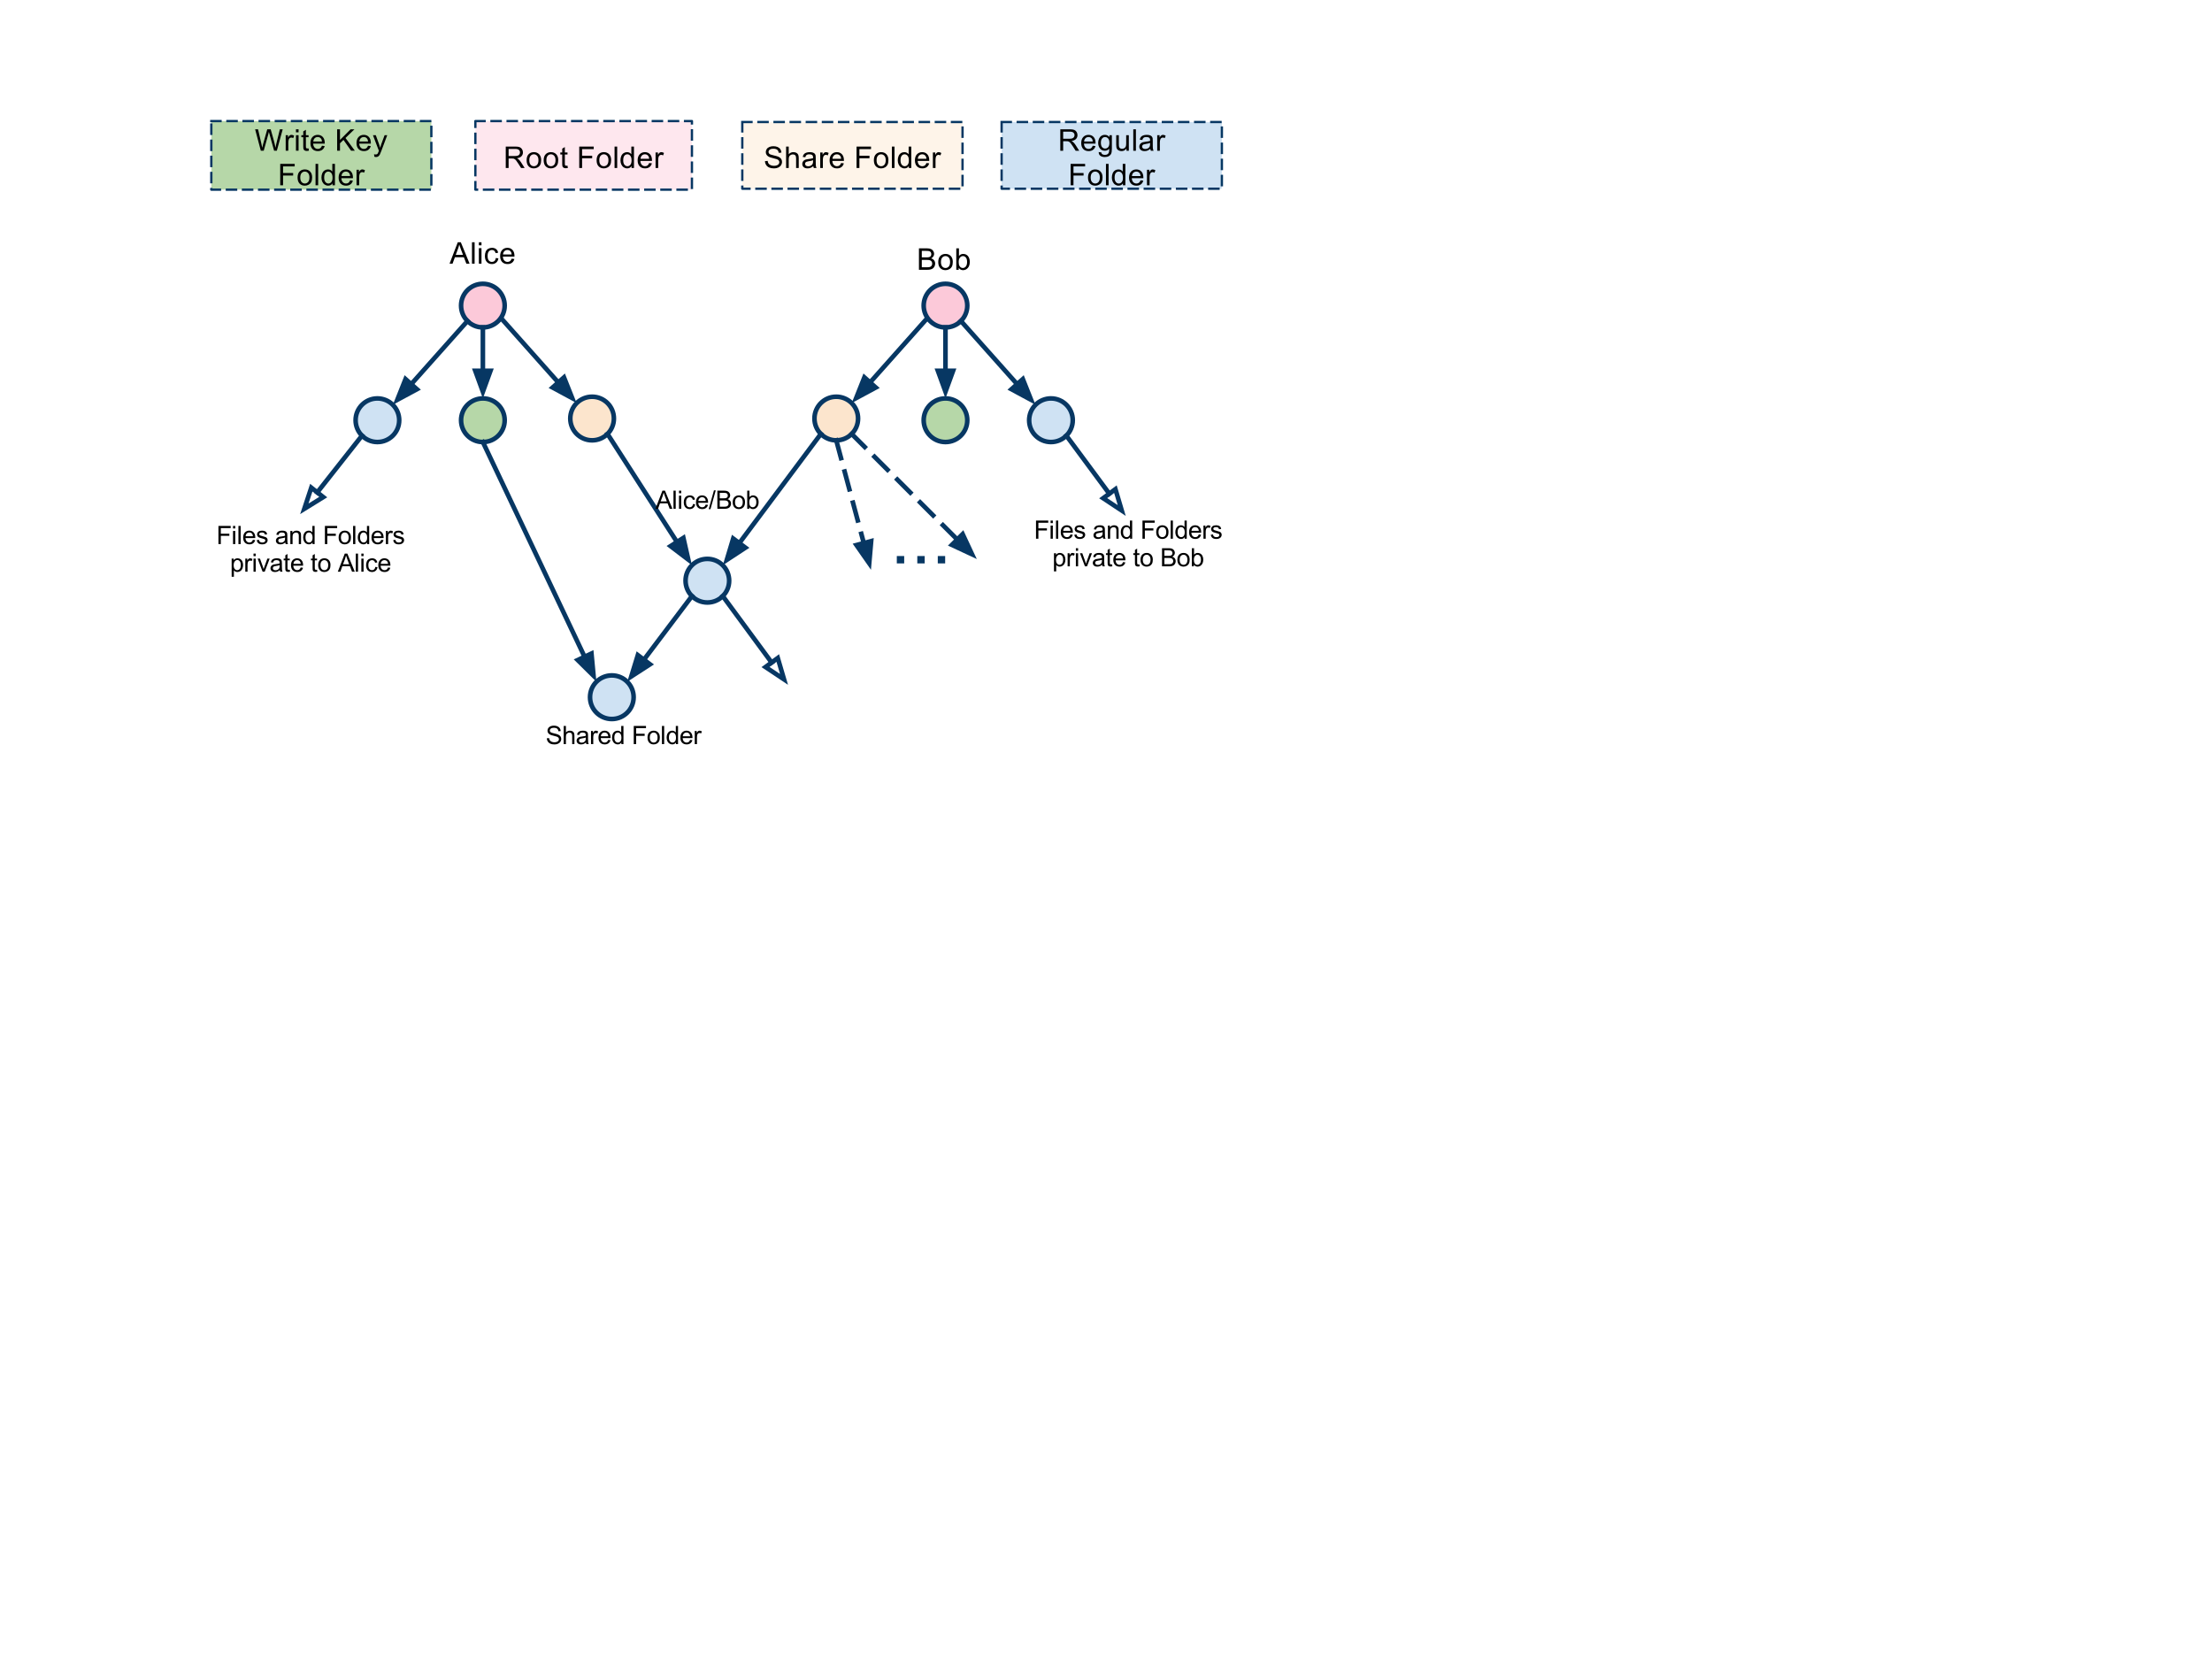 <?xml version="1.0" standalone="yes"?>

<svg version="1.1" viewBox="0.0 0.0 960.0 720.0" fill="none" stroke="none" stroke-linecap="square" stroke-miterlimit="10" clip-path="url(#clip0)" xmlns="http://www.w3.org/2000/svg" xmlns:xlink="http://www.w3.org/1999/xlink"><clipPath id="clip0"><path d="M0 0L960.0 0L960.0 720.0L0 720.0L0 0Z" clip-rule="nonzero"></path></clipPath><path d="M206.312 52.543L300.297 52.543L300.297 82.306L206.312 82.306Z" fill-rule="nonzero" fill="#fcc9d9" fill-opacity="0.431"></path><path d="M206.312 52.543L300.297 52.543L300.297 82.306L206.312 82.306Z" fill-rule="nonzero" stroke="#073763" stroke-width="1.0" stroke-linejoin="round" stroke-linecap="butt" stroke-dasharray="4.0,3.0"></path><path d="M219.5 72.918L219.5 63.605L223.625 63.605Q224.875 63.605 225.523 63.863Q226.172 64.121 226.562 64.754Q226.953 65.386 226.953 66.152Q226.953 67.136 226.305 67.816Q225.656 68.496 224.328 68.683Q224.812 68.918 225.062 69.152Q225.609 69.636 226.094 70.386L227.703 72.918L226.156 72.918L224.922 70.98Q224.391 70.136 224.039 69.699Q223.687 69.261 223.414 69.082Q223.141 68.902 222.859 68.824Q222.641 68.793 222.172 68.793L220.734 68.793L220.734 72.918L219.5 72.918ZM220.734 67.714L223.391 67.714Q224.234 67.714 224.711 67.543Q225.187 67.371 225.43 66.988Q225.672 66.605 225.672 66.152Q225.672 65.496 225.195 65.066Q224.719 64.636 223.687 64.636L220.734 64.636L220.734 67.714ZM228.547 69.543Q228.547 67.668 229.578 66.777Q230.453 66.027 231.703 66.027Q233.094 66.027 233.976 66.933Q234.859 67.839 234.859 69.449Q234.859 70.746 234.469 71.496Q234.078 72.246 233.328 72.66Q232.578 73.074 231.703 73.074Q230.281 73.074 229.414 72.168Q228.547 71.261 228.547 69.543ZM229.719 69.543Q229.719 70.839 230.281 71.488Q230.844 72.136 231.703 72.136Q232.547 72.136 233.117 71.488Q233.687 70.839 233.687 69.511Q233.687 68.261 233.117 67.613Q232.547 66.964 231.703 66.964Q230.844 66.964 230.281 67.605Q229.719 68.246 229.719 69.543ZM235.953 69.543Q235.953 67.668 236.984 66.777Q237.859 66.027 239.109 66.027Q240.5 66.027 241.383 66.933Q242.266 67.839 242.266 69.449Q242.266 70.746 241.875 71.496Q241.484 72.246 240.734 72.66Q239.984 73.074 239.109 73.074Q237.687 73.074 236.82 72.168Q235.953 71.261 235.953 69.543ZM237.125 69.543Q237.125 70.839 237.687 71.488Q238.25 72.136 239.109 72.136Q239.953 72.136 240.523 71.488Q241.094 70.839 241.094 69.511Q241.094 68.261 240.523 67.613Q239.953 66.964 239.109 66.964Q238.25 66.964 237.687 67.605Q237.125 68.246 237.125 69.543ZM246.297 71.902L246.453 72.902Q245.969 73.011 245.594 73.011Q244.969 73.011 244.625 72.808Q244.281 72.605 244.141 72.285Q244 71.964 244 70.949L244 67.058L243.172 67.058L243.172 66.183L244 66.183L244 64.511L245.141 63.824L245.141 66.183L246.297 66.183L246.297 67.058L245.141 67.058L245.141 71.011Q245.141 71.496 245.203 71.636Q245.266 71.777 245.398 71.855Q245.531 71.933 245.781 71.933Q245.984 71.933 246.297 71.902ZM251.391 72.918L251.391 63.605L257.672 63.605L257.672 64.714L252.625 64.714L252.625 67.589L257 67.589L257 68.683L252.625 68.683L252.625 72.918L251.391 72.918ZM258.922 69.543Q258.922 67.668 259.953 66.777Q260.828 66.027 262.078 66.027Q263.469 66.027 264.351 66.933Q265.234 67.839 265.234 69.449Q265.234 70.746 264.844 71.496Q264.453 72.246 263.703 72.66Q262.953 73.074 262.078 73.074Q260.656 73.074 259.789 72.168Q258.922 71.261 258.922 69.543ZM260.094 69.543Q260.094 70.839 260.656 71.488Q261.219 72.136 262.078 72.136Q262.922 72.136 263.492 71.488Q264.062 70.839 264.062 69.511Q264.062 68.261 263.492 67.613Q262.922 66.964 262.078 66.964Q261.219 66.964 260.656 67.605Q260.094 68.246 260.094 69.543ZM266.719 72.918L266.719 63.605L267.859 63.605L267.859 72.918L266.719 72.918ZM274.078 72.918L274.078 72.074Q273.437 73.074 272.187 73.074Q271.391 73.074 270.711 72.629Q270.031 72.183 269.656 71.386Q269.281 70.589 269.281 69.558Q269.281 68.543 269.625 67.722Q269.969 66.902 270.641 66.464Q271.312 66.027 272.141 66.027Q272.75 66.027 273.226 66.285Q273.703 66.543 274 66.949L274 63.605L275.141 63.605L275.141 72.918L274.078 72.918ZM270.469 69.558Q270.469 70.855 271.008 71.496Q271.547 72.136 272.297 72.136Q273.047 72.136 273.57 71.519Q274.094 70.902 274.094 69.652Q274.094 68.261 273.562 67.613Q273.031 66.964 272.25 66.964Q271.484 66.964 270.976 67.589Q270.469 68.214 270.469 69.558ZM281.734 70.746L282.922 70.886Q282.641 71.933 281.883 72.504Q281.125 73.074 279.953 73.074Q278.469 73.074 277.601 72.16Q276.734 71.246 276.734 69.605Q276.734 67.902 277.617 66.964Q278.5 66.027 279.891 66.027Q281.25 66.027 282.101 66.949Q282.953 67.871 282.953 69.527Q282.953 69.636 282.953 69.839L277.922 69.839Q277.984 70.949 278.547 71.543Q279.109 72.136 279.953 72.136Q280.594 72.136 281.039 71.8Q281.484 71.464 281.734 70.746ZM277.984 68.902L281.75 68.902Q281.672 68.043 281.312 67.621Q280.766 66.964 279.906 66.964Q279.109 66.964 278.578 67.488Q278.047 68.011 277.984 68.902ZM284.516 72.918L284.516 66.183L285.547 66.183L285.547 67.199Q285.937 66.48 286.273 66.254Q286.609 66.027 287 66.027Q287.578 66.027 288.172 66.386L287.781 67.449Q287.359 67.199 286.953 67.199Q286.578 67.199 286.273 67.425Q285.969 67.652 285.844 68.058Q285.656 68.668 285.656 69.386L285.656 72.918L284.516 72.918Z" fill-rule="nonzero" fill="#000000"></path><path d="M322.15 52.952L417.74 52.952L417.74 81.897L322.15 81.897Z" fill-rule="nonzero" fill="#fce5cd" fill-opacity="0.431"></path><path d="M322.15 52.952L417.74 52.952L417.74 81.897L322.15 81.897Z" fill-rule="nonzero" stroke="#073763" stroke-width="1.0" stroke-linejoin="round" stroke-linecap="butt" stroke-dasharray="4.0,3.0"></path><path d="M331.993 69.936L333.165 69.827Q333.243 70.53 333.548 70.975Q333.853 71.421 334.486 71.694Q335.118 71.968 335.915 71.968Q336.618 71.968 337.157 71.765Q337.696 71.561 337.962 71.194Q338.228 70.827 338.228 70.39Q338.228 69.952 337.97 69.624Q337.712 69.296 337.134 69.077Q336.759 68.936 335.478 68.624Q334.196 68.311 333.681 68.046Q333.009 67.702 332.681 67.179Q332.353 66.655 332.353 66.015Q332.353 65.311 332.751 64.702Q333.15 64.093 333.923 63.772Q334.696 63.452 335.634 63.452Q336.665 63.452 337.454 63.788Q338.243 64.124 338.673 64.772Q339.103 65.421 339.134 66.233L337.946 66.327Q337.853 65.436 337.306 64.991Q336.759 64.546 335.681 64.546Q334.571 64.546 334.056 64.952Q333.54 65.358 333.54 65.936Q333.54 66.436 333.9 66.765Q334.259 67.093 335.759 67.429Q337.259 67.765 337.821 68.015Q338.634 68.39 339.017 68.968Q339.4 69.546 339.4 70.296Q339.4 71.03 338.978 71.686Q338.556 72.343 337.759 72.71Q336.962 73.077 335.962 73.077Q334.696 73.077 333.845 72.71Q332.993 72.343 332.509 71.6Q332.025 70.858 331.993 69.936ZM341.165 72.921L341.165 63.608L342.306 63.608L342.306 66.952Q343.103 66.03 344.321 66.03Q345.071 66.03 345.626 66.327Q346.181 66.624 346.415 67.14Q346.65 67.655 346.65 68.655L346.65 72.921L345.509 72.921L345.509 68.655Q345.509 67.796 345.142 67.405Q344.775 67.015 344.087 67.015Q343.587 67.015 343.134 67.272Q342.681 67.53 342.493 67.983Q342.306 68.436 342.306 69.233L342.306 72.921L341.165 72.921ZM352.962 72.093Q352.337 72.624 351.751 72.85Q351.165 73.077 350.493 73.077Q349.368 73.077 348.775 72.53Q348.181 71.983 348.181 71.14Q348.181 70.655 348.407 70.241Q348.634 69.827 349.001 69.577Q349.368 69.327 349.821 69.202Q350.15 69.124 350.837 69.03Q352.212 68.874 352.868 68.64Q352.884 68.405 352.884 68.343Q352.884 67.64 352.556 67.358Q352.118 66.968 351.259 66.968Q350.446 66.968 350.064 67.249Q349.681 67.53 349.493 68.249L348.384 68.108Q348.525 67.39 348.876 66.944Q349.228 66.499 349.892 66.265Q350.556 66.03 351.415 66.03Q352.29 66.03 352.829 66.233Q353.368 66.436 353.618 66.741Q353.868 67.046 353.978 67.515Q354.025 67.811 354.025 68.577L354.025 70.093Q354.025 71.686 354.103 72.108Q354.181 72.53 354.384 72.921L353.196 72.921Q353.025 72.561 352.962 72.093ZM352.868 69.53Q352.243 69.796 351.009 69.968Q350.306 70.077 350.009 70.202Q349.712 70.327 349.556 70.569Q349.4 70.811 349.4 71.108Q349.4 71.561 349.743 71.866Q350.087 72.171 350.759 72.171Q351.415 72.171 351.931 71.882Q352.446 71.593 352.696 71.093Q352.868 70.718 352.868 69.952L352.868 69.53ZM355.978 72.921L355.978 66.186L357.009 66.186L357.009 67.202Q357.4 66.483 357.736 66.257Q358.071 66.03 358.462 66.03Q359.04 66.03 359.634 66.39L359.243 67.452Q358.821 67.202 358.415 67.202Q358.04 67.202 357.736 67.429Q357.431 67.655 357.306 68.061Q357.118 68.671 357.118 69.39L357.118 72.921L355.978 72.921ZM365.04 70.749L366.228 70.89Q365.946 71.936 365.189 72.507Q364.431 73.077 363.259 73.077Q361.775 73.077 360.907 72.163Q360.04 71.249 360.04 69.608Q360.04 67.905 360.923 66.968Q361.806 66.03 363.196 66.03Q364.556 66.03 365.407 66.952Q366.259 67.874 366.259 69.53Q366.259 69.64 366.259 69.843L361.228 69.843Q361.29 70.952 361.853 71.546Q362.415 72.14 363.259 72.14Q363.9 72.14 364.345 71.804Q364.79 71.468 365.04 70.749ZM361.29 68.905L365.056 68.905Q364.978 68.046 364.618 67.624Q364.071 66.968 363.212 66.968Q362.415 66.968 361.884 67.491Q361.353 68.015 361.29 68.905ZM371.743 72.921L371.743 63.608L378.025 63.608L378.025 64.718L372.978 64.718L372.978 67.593L377.353 67.593L377.353 68.686L372.978 68.686L372.978 72.921L371.743 72.921ZM379.259 69.546Q379.259 67.671 380.29 66.78Q381.165 66.03 382.415 66.03Q383.806 66.03 384.689 66.936Q385.571 67.843 385.571 69.452Q385.571 70.749 385.181 71.499Q384.79 72.249 384.04 72.663Q383.29 73.077 382.415 73.077Q380.993 73.077 380.126 72.171Q379.259 71.265 379.259 69.546ZM380.431 69.546Q380.431 70.843 380.993 71.491Q381.556 72.14 382.415 72.14Q383.259 72.14 383.829 71.491Q384.4 70.843 384.4 69.515Q384.4 68.265 383.829 67.616Q383.259 66.968 382.415 66.968Q381.556 66.968 380.993 67.608Q380.431 68.249 380.431 69.546ZM387.071 72.921L387.071 63.608L388.212 63.608L388.212 72.921L387.071 72.921ZM394.431 72.921L394.431 72.077Q393.79 73.077 392.54 73.077Q391.743 73.077 391.064 72.632Q390.384 72.186 390.009 71.39Q389.634 70.593 389.634 69.561Q389.634 68.546 389.978 67.725Q390.321 66.905 390.993 66.468Q391.665 66.03 392.493 66.03Q393.103 66.03 393.579 66.288Q394.056 66.546 394.353 66.952L394.353 63.608L395.493 63.608L395.493 72.921L394.431 72.921ZM390.821 69.561Q390.821 70.858 391.361 71.499Q391.9 72.14 392.65 72.14Q393.4 72.14 393.923 71.522Q394.446 70.905 394.446 69.655Q394.446 68.265 393.915 67.616Q393.384 66.968 392.603 66.968Q391.837 66.968 391.329 67.593Q390.821 68.218 390.821 69.561ZM402.071 70.749L403.259 70.89Q402.978 71.936 402.22 72.507Q401.462 73.077 400.29 73.077Q398.806 73.077 397.939 72.163Q397.071 71.249 397.071 69.608Q397.071 67.905 397.954 66.968Q398.837 66.03 400.228 66.03Q401.587 66.03 402.439 66.952Q403.29 67.874 403.29 69.53Q403.29 69.64 403.29 69.843L398.259 69.843Q398.321 70.952 398.884 71.546Q399.446 72.14 400.29 72.14Q400.931 72.14 401.376 71.804Q401.821 71.468 402.071 70.749ZM398.321 68.905L402.087 68.905Q402.009 68.046 401.65 67.624Q401.103 66.968 400.243 66.968Q399.446 66.968 398.915 67.491Q398.384 68.015 398.321 68.905ZM404.868 72.921L404.868 66.186L405.9 66.186L405.9 67.202Q406.29 66.483 406.626 66.257Q406.962 66.03 407.353 66.03Q407.931 66.03 408.525 66.39L408.134 67.452Q407.712 67.202 407.306 67.202Q406.931 67.202 406.626 67.429Q406.321 67.655 406.196 68.061Q406.009 68.671 406.009 69.39L406.009 72.921L404.868 72.921Z" fill-rule="nonzero" fill="#000000"></path><path d="M200.102 132.63L200.102 132.63C200.102 127.403 204.34 123.166 209.567 123.166L209.567 123.166C212.077 123.166 214.484 124.163 216.259 125.938C218.034 127.713 219.031 130.12 219.031 132.63L219.031 132.63C219.031 137.857 214.794 142.095 209.567 142.095L209.567 142.095C204.34 142.095 200.102 137.857 200.102 132.63Z" fill-rule="nonzero" fill="#fcc9d9" stroke="#073763" stroke-width="2.0" stroke-linejoin="round" stroke-linecap="butt"></path><path d="M154.329 182.378L154.329 182.378C154.329 177.151 158.567 172.913 163.794 172.913L163.794 172.913C166.304 172.913 168.711 173.911 170.486 175.685C172.261 177.46 173.258 179.868 173.258 182.378L173.258 182.378C173.258 187.605 169.021 191.842 163.794 191.842L163.794 191.842C158.567 191.842 154.329 187.605 154.329 182.378Z" fill-rule="nonzero" fill="#cfe2f3" stroke="#073763" stroke-width="2.0" stroke-linejoin="round" stroke-linecap="butt"></path><path d="M202.874 139.323L178.468 166.725" fill-rule="evenodd" stroke="#073763" stroke-width="2.0" stroke-linejoin="round" stroke-linecap="butt"></path><path d="M176.001 164.527L172.431 173.502L180.935 168.922Z" fill-rule="evenodd" fill="#073763" stroke="#073763" stroke-width="2.0" stroke-linecap="butt"></path><path d="M266.431 181.636L266.431 181.636C266.431 176.409 262.193 172.171 256.966 172.171L256.966 172.171C254.456 172.171 252.049 173.168 250.274 174.943C248.499 176.718 247.502 179.126 247.502 181.636L247.502 181.636C247.502 186.863 251.739 191.1 256.966 191.1L256.966 191.1C262.193 191.1 266.431 186.863 266.431 181.636Z" fill-rule="nonzero" fill="#fce5cd" stroke="#073763" stroke-width="2.0" stroke-linejoin="round" stroke-linecap="butt"></path><path d="M217.896 138.565L242.296 165.98" fill-rule="evenodd" stroke="#073763" stroke-width="2.0" stroke-linejoin="round" stroke-linecap="butt"></path><path d="M239.828 168.176L248.33 172.759L244.763 163.783Z" fill-rule="evenodd" fill="#073763" stroke="#073763" stroke-width="2.0" stroke-linecap="butt"></path><path d="M195.103 114.443L198.681 105.131L199.993 105.131L203.806 114.443L202.399 114.443L201.321 111.631L197.431 111.631L196.399 114.443L195.103 114.443ZM197.79 110.615L200.946 110.615L199.962 108.037Q199.524 106.865 199.306 106.115Q199.134 107.006 198.806 107.896L197.79 110.615ZM204.837 114.443L204.837 105.131L205.978 105.131L205.978 114.443L204.837 114.443ZM207.821 106.459L207.821 105.131L208.962 105.131L208.962 106.459L207.821 106.459ZM207.821 114.443L207.821 107.709L208.962 107.709L208.962 114.443L207.821 114.443ZM215.181 111.975L216.306 112.115Q216.134 113.287 215.368 113.943Q214.603 114.6 213.509 114.6Q212.118 114.6 211.282 113.693Q210.446 112.787 210.446 111.1Q210.446 110.006 210.806 109.186Q211.165 108.365 211.899 107.959Q212.634 107.553 213.509 107.553Q214.603 107.553 215.306 108.107Q216.009 108.662 216.196 109.678L215.087 109.85Q214.931 109.178 214.532 108.834Q214.134 108.49 213.556 108.49Q212.696 108.49 212.157 109.107Q211.618 109.725 211.618 111.068Q211.618 112.428 212.134 113.045Q212.649 113.662 213.493 113.662Q214.165 113.662 214.618 113.248Q215.071 112.834 215.181 111.975ZM222.056 112.271L223.243 112.412Q222.962 113.459 222.204 114.029Q221.446 114.6 220.274 114.6Q218.79 114.6 217.923 113.686Q217.056 112.771 217.056 111.131Q217.056 109.428 217.939 108.49Q218.821 107.553 220.212 107.553Q221.571 107.553 222.423 108.475Q223.274 109.396 223.274 111.053Q223.274 111.162 223.274 111.365L218.243 111.365Q218.306 112.475 218.868 113.068Q219.431 113.662 220.274 113.662Q220.915 113.662 221.36 113.326Q221.806 112.99 222.056 112.271ZM218.306 110.428L222.071 110.428Q221.993 109.568 221.634 109.146Q221.087 108.49 220.228 108.49Q219.431 108.49 218.899 109.014Q218.368 109.537 218.306 110.428Z" fill-rule="nonzero" fill="#000000"></path><path d="M94.805 236.124L94.805 228.249L100.117 228.249L100.117 229.186L95.836 229.186L95.836 231.624L99.539 231.624L99.539 232.546L95.836 232.546L95.836 236.124L94.805 236.124ZM101.133 229.358L101.133 228.249L102.102 228.249L102.102 229.358L101.133 229.358ZM101.133 236.124L101.133 230.421L102.102 230.421L102.102 236.124L101.133 236.124ZM103.477 236.124L103.477 228.249L104.446 228.249L104.446 236.124L103.477 236.124ZM109.758 234.28L110.758 234.405Q110.524 235.28 109.883 235.764Q109.242 236.249 108.258 236.249Q107.008 236.249 106.274 235.483Q105.539 234.718 105.539 233.327Q105.539 231.874 106.281 231.085Q107.024 230.296 108.196 230.296Q109.352 230.296 110.071 231.069Q110.789 231.843 110.789 233.264Q110.789 233.343 110.789 233.514L106.539 233.514Q106.586 234.452 107.063 234.952Q107.539 235.452 108.258 235.452Q108.789 235.452 109.164 235.178Q109.539 234.905 109.758 234.28ZM106.586 232.718L109.774 232.718Q109.711 231.999 109.414 231.639Q108.946 231.093 108.211 231.093Q107.539 231.093 107.086 231.538Q106.633 231.983 106.586 232.718ZM111.414 234.421L112.367 234.264Q112.446 234.843 112.813 235.147Q113.18 235.452 113.836 235.452Q114.508 235.452 114.828 235.186Q115.149 234.921 115.149 234.546Q115.149 234.218 114.867 234.03Q114.664 233.905 113.883 233.702Q112.821 233.436 112.406 233.241Q111.992 233.046 111.781 232.702Q111.571 232.358 111.571 231.936Q111.571 231.546 111.742 231.225Q111.914 230.905 112.227 230.686Q112.446 230.514 112.836 230.405Q113.227 230.296 113.664 230.296Q114.336 230.296 114.844 230.483Q115.352 230.671 115.594 231.007Q115.836 231.343 115.93 231.889L114.992 232.014Q114.914 231.577 114.61 231.335Q114.305 231.093 113.742 231.093Q113.071 231.093 112.789 231.311Q112.508 231.53 112.508 231.827Q112.508 232.014 112.617 232.155Q112.742 232.311 112.992 232.421Q113.133 232.468 113.852 232.671Q114.867 232.936 115.274 233.108Q115.68 233.28 115.914 233.616Q116.149 233.952 116.149 234.452Q116.149 234.936 115.867 235.358Q115.586 235.78 115.055 236.014Q114.524 236.249 113.852 236.249Q112.742 236.249 112.156 235.788Q111.571 235.327 111.414 234.421ZM123.805 235.421Q123.258 235.874 122.766 236.061Q122.274 236.249 121.696 236.249Q120.758 236.249 120.25 235.788Q119.742 235.327 119.742 234.624Q119.742 234.202 119.938 233.858Q120.133 233.514 120.438 233.303Q120.742 233.093 121.133 232.983Q121.414 232.905 121.992 232.843Q123.164 232.702 123.711 232.499Q123.727 232.311 123.727 232.249Q123.727 231.655 123.446 231.421Q123.086 231.093 122.352 231.093Q121.664 231.093 121.344 231.327Q121.024 231.561 120.867 232.171L119.914 232.046Q120.039 231.436 120.336 231.061Q120.633 230.686 121.196 230.491Q121.758 230.296 122.492 230.296Q123.227 230.296 123.68 230.468Q124.133 230.639 124.344 230.897Q124.555 231.155 124.649 231.546Q124.696 231.796 124.696 232.452L124.696 233.733Q124.696 235.077 124.758 235.436Q124.821 235.796 125.008 236.124L123.992 236.124Q123.836 235.827 123.805 235.421ZM123.711 233.264Q123.196 233.483 122.133 233.624Q121.539 233.718 121.297 233.819Q121.055 233.921 120.914 234.132Q120.774 234.343 120.774 234.593Q120.774 234.983 121.071 235.241Q121.367 235.499 121.93 235.499Q122.492 235.499 122.922 235.249Q123.352 234.999 123.571 234.577Q123.711 234.249 123.711 233.608L123.711 233.264ZM126.008 236.124L126.008 230.421L126.883 230.421L126.883 231.233Q127.508 230.296 128.696 230.296Q129.211 230.296 129.649 230.475Q130.086 230.655 130.297 230.96Q130.508 231.264 130.602 231.671Q130.649 231.952 130.649 232.624L130.649 236.124L129.68 236.124L129.68 232.655Q129.68 232.061 129.571 231.772Q129.461 231.483 129.172 231.303Q128.883 231.124 128.492 231.124Q127.883 231.124 127.43 231.514Q126.977 231.905 126.977 233.014L126.977 236.124L126.008 236.124ZM135.633 236.124L135.633 235.405Q135.102 236.249 134.039 236.249Q133.367 236.249 132.789 235.874Q132.211 235.499 131.899 234.827Q131.586 234.155 131.586 233.28Q131.586 232.421 131.875 231.725Q132.164 231.03 132.727 230.663Q133.289 230.296 133.992 230.296Q134.508 230.296 134.914 230.514Q135.321 230.733 135.571 231.077L135.571 228.249L136.539 228.249L136.539 236.124L135.633 236.124ZM132.586 233.28Q132.586 234.374 133.047 234.913Q133.508 235.452 134.133 235.452Q134.774 235.452 135.211 234.936Q135.649 234.421 135.649 233.358Q135.649 232.186 135.203 231.639Q134.758 231.093 134.086 231.093Q133.446 231.093 133.016 231.616Q132.586 232.139 132.586 233.28ZM141.008 236.124L141.008 228.249L146.321 228.249L146.321 229.186L142.039 229.186L142.039 231.624L145.742 231.624L145.742 232.546L142.039 232.546L142.039 236.124L141.008 236.124ZM146.961 233.264Q146.961 231.686 147.852 230.921Q148.586 230.296 149.649 230.296Q150.821 230.296 151.563 231.061Q152.305 231.827 152.305 233.186Q152.305 234.296 151.977 234.928Q151.649 235.561 151.016 235.905Q150.383 236.249 149.649 236.249Q148.446 236.249 147.703 235.483Q146.961 234.718 146.961 233.264ZM147.961 233.264Q147.961 234.374 148.438 234.913Q148.914 235.452 149.649 235.452Q150.367 235.452 150.844 234.905Q151.321 234.358 151.321 233.233Q151.321 232.186 150.836 231.639Q150.352 231.093 149.649 231.093Q148.914 231.093 148.438 231.632Q147.961 232.171 147.961 233.264ZM153.242 236.124L153.242 228.249L154.211 228.249L154.211 236.124L153.242 236.124ZM159.321 236.124L159.321 235.405Q158.789 236.249 157.727 236.249Q157.055 236.249 156.477 235.874Q155.899 235.499 155.586 234.827Q155.274 234.155 155.274 233.28Q155.274 232.421 155.563 231.725Q155.852 231.03 156.414 230.663Q156.977 230.296 157.68 230.296Q158.196 230.296 158.602 230.514Q159.008 230.733 159.258 231.077L159.258 228.249L160.227 228.249L160.227 236.124L159.321 236.124ZM156.274 233.28Q156.274 234.374 156.735 234.913Q157.196 235.452 157.821 235.452Q158.461 235.452 158.899 234.936Q159.336 234.421 159.336 233.358Q159.336 232.186 158.891 231.639Q158.446 231.093 157.774 231.093Q157.133 231.093 156.703 231.616Q156.274 232.139 156.274 233.28ZM165.446 234.28L166.446 234.405Q166.211 235.28 165.571 235.764Q164.93 236.249 163.946 236.249Q162.696 236.249 161.961 235.483Q161.227 234.718 161.227 233.327Q161.227 231.874 161.969 231.085Q162.711 230.296 163.883 230.296Q165.039 230.296 165.758 231.069Q166.477 231.843 166.477 233.264Q166.477 233.343 166.477 233.514L162.227 233.514Q162.274 234.452 162.75 234.952Q163.227 235.452 163.946 235.452Q164.477 235.452 164.852 235.178Q165.227 234.905 165.446 234.28ZM162.274 232.718L165.461 232.718Q165.399 231.999 165.102 231.639Q164.633 231.093 163.899 231.093Q163.227 231.093 162.774 231.538Q162.321 231.983 162.274 232.718ZM167.477 236.124L167.477 230.421L168.336 230.421L168.336 231.28Q168.68 230.671 168.961 230.483Q169.242 230.296 169.571 230.296Q170.071 230.296 170.571 230.608L170.242 231.499Q169.883 231.296 169.524 231.296Q169.211 231.296 168.961 231.483Q168.711 231.671 168.602 232.014Q168.446 232.53 168.446 233.139L168.446 236.124L167.477 236.124ZM170.649 234.421L171.602 234.264Q171.68 234.843 172.047 235.147Q172.414 235.452 173.071 235.452Q173.742 235.452 174.063 235.186Q174.383 234.921 174.383 234.546Q174.383 234.218 174.102 234.03Q173.899 233.905 173.117 233.702Q172.055 233.436 171.641 233.241Q171.227 233.046 171.016 232.702Q170.805 232.358 170.805 231.936Q170.805 231.546 170.977 231.225Q171.149 230.905 171.461 230.686Q171.68 230.514 172.071 230.405Q172.461 230.296 172.899 230.296Q173.571 230.296 174.078 230.483Q174.586 230.671 174.828 231.007Q175.071 231.343 175.164 231.889L174.227 232.014Q174.149 231.577 173.844 231.335Q173.539 231.093 172.977 231.093Q172.305 231.093 172.024 231.311Q171.742 231.53 171.742 231.827Q171.742 232.014 171.852 232.155Q171.977 232.311 172.227 232.421Q172.367 232.468 173.086 232.671Q174.102 232.936 174.508 233.108Q174.914 233.28 175.149 233.616Q175.383 233.952 175.383 234.452Q175.383 234.936 175.102 235.358Q174.821 235.78 174.289 236.014Q173.758 236.249 173.086 236.249Q171.977 236.249 171.391 235.788Q170.805 235.327 170.649 234.421Z" fill-rule="nonzero" fill="#000000"></path><path d="M100.539 250.311L100.539 242.421L101.43 242.421L101.43 243.155Q101.742 242.733 102.133 242.514Q102.524 242.296 103.086 242.296Q103.805 242.296 104.367 242.671Q104.93 243.046 105.211 243.725Q105.492 244.405 105.492 245.233Q105.492 246.108 105.18 246.803Q104.867 247.499 104.266 247.874Q103.664 248.249 103.008 248.249Q102.524 248.249 102.141 248.046Q101.758 247.843 101.508 247.53L101.508 250.311L100.539 250.311ZM101.414 245.311Q101.414 246.405 101.867 246.928Q102.321 247.452 102.946 247.452Q103.586 247.452 104.047 246.913Q104.508 246.374 104.508 245.218Q104.508 244.139 104.063 243.593Q103.617 243.046 102.992 243.046Q102.367 243.046 101.891 243.624Q101.414 244.202 101.414 245.311ZM106.461 248.124L106.461 242.421L107.321 242.421L107.321 243.28Q107.664 242.671 107.946 242.483Q108.227 242.296 108.555 242.296Q109.055 242.296 109.555 242.608L109.227 243.499Q108.867 243.296 108.508 243.296Q108.196 243.296 107.946 243.483Q107.696 243.671 107.586 244.014Q107.43 244.53 107.43 245.139L107.43 248.124L106.461 248.124ZM110.024 241.358L110.024 240.249L110.992 240.249L110.992 241.358L110.024 241.358ZM110.024 248.124L110.024 242.421L110.992 242.421L110.992 248.124L110.024 248.124ZM113.977 248.124L111.805 242.421L112.821 242.421L114.055 245.843Q114.242 246.389 114.414 246.983Q114.539 246.53 114.774 245.905L116.039 242.421L117.039 242.421L114.883 248.124L113.977 248.124ZM121.446 247.421Q120.899 247.874 120.406 248.061Q119.914 248.249 119.336 248.249Q118.399 248.249 117.891 247.788Q117.383 247.327 117.383 246.624Q117.383 246.202 117.578 245.858Q117.774 245.514 118.078 245.303Q118.383 245.093 118.774 244.983Q119.055 244.905 119.633 244.843Q120.805 244.702 121.352 244.499Q121.367 244.311 121.367 244.249Q121.367 243.655 121.086 243.421Q120.727 243.093 119.992 243.093Q119.305 243.093 118.985 243.327Q118.664 243.561 118.508 244.171L117.555 244.046Q117.68 243.436 117.977 243.061Q118.274 242.686 118.836 242.491Q119.399 242.296 120.133 242.296Q120.867 242.296 121.321 242.468Q121.774 242.639 121.985 242.897Q122.196 243.155 122.289 243.546Q122.336 243.796 122.336 244.452L122.336 245.733Q122.336 247.077 122.399 247.436Q122.461 247.796 122.649 248.124L121.633 248.124Q121.477 247.827 121.446 247.421ZM121.352 245.264Q120.836 245.483 119.774 245.624Q119.18 245.718 118.938 245.819Q118.696 245.921 118.555 246.132Q118.414 246.343 118.414 246.593Q118.414 246.983 118.711 247.241Q119.008 247.499 119.571 247.499Q120.133 247.499 120.563 247.249Q120.992 246.999 121.211 246.577Q121.352 246.249 121.352 245.608L121.352 245.264ZM125.758 247.264L125.883 248.108Q125.477 248.202 125.164 248.202Q124.633 248.202 124.344 248.03Q124.055 247.858 123.938 247.593Q123.821 247.327 123.821 246.452L123.821 243.171L123.102 243.171L123.102 242.421L123.821 242.421L123.821 241.014L124.774 240.421L124.774 242.421L125.758 242.421L125.758 243.171L124.774 243.171L124.774 246.514Q124.774 246.921 124.828 247.038Q124.883 247.155 125 247.225Q125.117 247.296 125.321 247.296Q125.492 247.296 125.758 247.264ZM130.508 246.28L131.508 246.405Q131.274 247.28 130.633 247.764Q129.992 248.249 129.008 248.249Q127.758 248.249 127.024 247.483Q126.289 246.718 126.289 245.327Q126.289 243.874 127.031 243.085Q127.774 242.296 128.946 242.296Q130.102 242.296 130.821 243.069Q131.539 243.843 131.539 245.264Q131.539 245.343 131.539 245.514L127.289 245.514Q127.336 246.452 127.813 246.952Q128.289 247.452 129.008 247.452Q129.539 247.452 129.914 247.178Q130.289 246.905 130.508 246.28ZM127.336 244.718L130.524 244.718Q130.461 243.999 130.164 243.639Q129.696 243.093 128.961 243.093Q128.289 243.093 127.836 243.538Q127.383 243.983 127.336 244.718ZM137.602 247.264L137.727 248.108Q137.321 248.202 137.008 248.202Q136.477 248.202 136.188 248.03Q135.899 247.858 135.781 247.593Q135.664 247.327 135.664 246.452L135.664 243.171L134.946 243.171L134.946 242.421L135.664 242.421L135.664 241.014L136.617 240.421L136.617 242.421L137.602 242.421L137.602 243.171L136.617 243.171L136.617 246.514Q136.617 246.921 136.672 247.038Q136.727 247.155 136.844 247.225Q136.961 247.296 137.164 247.296Q137.336 247.296 137.602 247.264ZM138.086 245.264Q138.086 243.686 138.977 242.921Q139.711 242.296 140.774 242.296Q141.946 242.296 142.688 243.061Q143.43 243.827 143.43 245.186Q143.43 246.296 143.102 246.928Q142.774 247.561 142.141 247.905Q141.508 248.249 140.774 248.249Q139.571 248.249 138.828 247.483Q138.086 246.718 138.086 245.264ZM139.086 245.264Q139.086 246.374 139.563 246.913Q140.039 247.452 140.774 247.452Q141.492 247.452 141.969 246.905Q142.446 246.358 142.446 245.233Q142.446 244.186 141.961 243.639Q141.477 243.093 140.774 243.093Q140.039 243.093 139.563 243.632Q139.086 244.171 139.086 245.264ZM146.602 248.124L149.633 240.249L150.742 240.249L153.977 248.124L152.789 248.124L151.867 245.733L148.571 245.733L147.711 248.124L146.602 248.124ZM148.867 244.889L151.539 244.889L150.727 242.702Q150.352 241.718 150.164 241.077Q150.008 241.827 149.742 242.577L148.867 244.889ZM154.414 248.124L154.414 240.249L155.383 240.249L155.383 248.124L154.414 248.124ZM156.821 241.358L156.821 240.249L157.789 240.249L157.789 241.358L156.821 241.358ZM156.821 248.124L156.821 242.421L157.789 242.421L157.789 248.124L156.821 248.124ZM162.899 246.03L163.836 246.155Q163.696 247.139 163.047 247.694Q162.399 248.249 161.477 248.249Q160.305 248.249 159.594 247.483Q158.883 246.718 158.883 245.296Q158.883 244.374 159.188 243.678Q159.492 242.983 160.117 242.639Q160.742 242.296 161.477 242.296Q162.399 242.296 162.992 242.764Q163.586 243.233 163.758 244.093L162.805 244.233Q162.68 243.671 162.336 243.382Q161.992 243.093 161.508 243.093Q160.789 243.093 160.328 243.616Q159.867 244.139 159.867 245.264Q159.867 246.421 160.305 246.936Q160.742 247.452 161.461 247.452Q162.024 247.452 162.406 247.108Q162.789 246.764 162.899 246.03ZM168.399 246.28L169.399 246.405Q169.164 247.28 168.524 247.764Q167.883 248.249 166.899 248.249Q165.649 248.249 164.914 247.483Q164.18 246.718 164.18 245.327Q164.18 243.874 164.922 243.085Q165.664 242.296 166.836 242.296Q167.992 242.296 168.711 243.069Q169.43 243.843 169.43 245.264Q169.43 245.343 169.43 245.514L165.18 245.514Q165.227 246.452 165.703 246.952Q166.18 247.452 166.899 247.452Q167.43 247.452 167.805 247.178Q168.18 246.905 168.399 246.28ZM165.227 244.718L168.414 244.718Q168.352 243.999 168.055 243.639Q167.586 243.093 166.852 243.093Q166.18 243.093 165.727 243.538Q165.274 243.983 165.227 244.718Z" fill-rule="nonzero" fill="#000000"></path><path d="M157.101 189.07L137.695 213.693" fill-rule="evenodd" stroke="#073763" stroke-width="2.0" stroke-linejoin="round" stroke-linecap="butt"></path><path d="M135.1 211.648L132.077 220.821L140.289 215.738Z" fill-rule="evenodd" stroke="#073763" stroke-width="2.0" stroke-linecap="butt"></path><path d="M419.801 132.63L419.801 132.63C419.801 127.403 415.563 123.166 410.336 123.166L410.336 123.166C407.826 123.166 405.418 124.163 403.644 125.938C401.869 127.713 400.871 130.12 400.871 132.63L400.871 132.63C400.871 137.857 405.109 142.095 410.336 142.095L410.336 142.095C415.563 142.095 419.801 137.857 419.801 132.63Z" fill-rule="nonzero" fill="#fcc9d9" stroke="#073763" stroke-width="2.0" stroke-linejoin="round" stroke-linecap="butt"></path><path d="M465.574 182.378L465.574 182.378C465.574 177.151 461.336 172.913 456.109 172.913L456.109 172.913C453.599 172.913 451.192 173.911 449.417 175.685C447.642 177.46 446.645 179.868 446.645 182.378L446.645 182.378C446.645 187.605 450.882 191.842 456.109 191.842L456.109 191.842C461.336 191.842 465.574 187.605 465.574 182.378Z" fill-rule="nonzero" fill="#cfe2f3" stroke="#073763" stroke-width="2.0" stroke-linejoin="round" stroke-linecap="butt"></path><path d="M417.028 139.323L441.435 166.725" fill-rule="evenodd" stroke="#073763" stroke-width="2.0" stroke-linejoin="round" stroke-linecap="butt"></path><path d="M438.968 168.922L447.472 173.502L443.902 164.527Z" fill-rule="evenodd" fill="#073763" stroke="#073763" stroke-width="2.0" stroke-linecap="butt"></path><path d="M353.472 181.636L353.472 181.636C353.472 176.409 357.71 172.171 362.937 172.171L362.937 172.171C365.447 172.171 367.854 173.168 369.629 174.943C371.404 176.718 372.401 179.126 372.401 181.636L372.401 181.636C372.401 186.863 368.164 191.1 362.937 191.1L362.937 191.1C357.71 191.1 353.472 186.863 353.472 181.636Z" fill-rule="nonzero" fill="#fce5cd" stroke="#073763" stroke-width="2.0" stroke-linejoin="round" stroke-linecap="butt"></path><path d="M402.007 138.565L377.607 165.98" fill-rule="evenodd" stroke="#073763" stroke-width="2.0" stroke-linejoin="round" stroke-linecap="butt"></path><path d="M375.14 163.783L371.573 172.759L380.075 168.176Z" fill-rule="evenodd" fill="#073763" stroke="#073763" stroke-width="2.0" stroke-linecap="butt"></path><path d="M449.627 233.793L449.627 225.918L454.939 225.918L454.939 226.855L450.658 226.855L450.658 229.293L454.361 229.293L454.361 230.215L450.658 230.215L450.658 233.793L449.627 233.793ZM455.955 227.027L455.955 225.918L456.924 225.918L456.924 227.027L455.955 227.027ZM455.955 233.793L455.955 228.09L456.924 228.09L456.924 233.793L455.955 233.793ZM458.299 233.793L458.299 225.918L459.267 225.918L459.267 233.793L458.299 233.793ZM464.58 231.949L465.58 232.074Q465.345 232.949 464.705 233.433Q464.064 233.918 463.08 233.918Q461.83 233.918 461.095 233.152Q460.361 232.387 460.361 230.996Q460.361 229.543 461.103 228.754Q461.845 227.965 463.017 227.965Q464.174 227.965 464.892 228.738Q465.611 229.512 465.611 230.933Q465.611 231.012 465.611 231.183L461.361 231.183Q461.408 232.121 461.885 232.621Q462.361 233.121 463.08 233.121Q463.611 233.121 463.986 232.847Q464.361 232.574 464.58 231.949ZM461.408 230.387L464.595 230.387Q464.533 229.668 464.236 229.308Q463.767 228.762 463.033 228.762Q462.361 228.762 461.908 229.207Q461.455 229.652 461.408 230.387ZM466.236 232.09L467.189 231.933Q467.267 232.512 467.635 232.816Q468.002 233.121 468.658 233.121Q469.33 233.121 469.65 232.855Q469.97 232.59 469.97 232.215Q469.97 231.887 469.689 231.699Q469.486 231.574 468.705 231.371Q467.642 231.105 467.228 230.91Q466.814 230.715 466.603 230.371Q466.392 230.027 466.392 229.605Q466.392 229.215 466.564 228.894Q466.736 228.574 467.049 228.355Q467.267 228.183 467.658 228.074Q468.049 227.965 468.486 227.965Q469.158 227.965 469.666 228.152Q470.174 228.34 470.416 228.676Q470.658 229.012 470.752 229.558L469.814 229.683Q469.736 229.246 469.431 229.004Q469.127 228.762 468.564 228.762Q467.892 228.762 467.611 228.98Q467.33 229.199 467.33 229.496Q467.33 229.683 467.439 229.824Q467.564 229.98 467.814 230.09Q467.955 230.137 468.674 230.34Q469.689 230.605 470.095 230.777Q470.502 230.949 470.736 231.285Q470.97 231.621 470.97 232.121Q470.97 232.605 470.689 233.027Q470.408 233.449 469.877 233.683Q469.345 233.918 468.674 233.918Q467.564 233.918 466.978 233.457Q466.392 232.996 466.236 232.09ZM478.627 233.09Q478.08 233.543 477.588 233.73Q477.095 233.918 476.517 233.918Q475.58 233.918 475.072 233.457Q474.564 232.996 474.564 232.293Q474.564 231.871 474.76 231.527Q474.955 231.183 475.26 230.972Q475.564 230.762 475.955 230.652Q476.236 230.574 476.814 230.512Q477.986 230.371 478.533 230.168Q478.549 229.98 478.549 229.918Q478.549 229.324 478.267 229.09Q477.908 228.762 477.174 228.762Q476.486 228.762 476.166 228.996Q475.845 229.23 475.689 229.84L474.736 229.715Q474.861 229.105 475.158 228.73Q475.455 228.355 476.017 228.16Q476.58 227.965 477.314 227.965Q478.049 227.965 478.502 228.137Q478.955 228.308 479.166 228.566Q479.377 228.824 479.47 229.215Q479.517 229.465 479.517 230.121L479.517 231.402Q479.517 232.746 479.58 233.105Q479.642 233.465 479.83 233.793L478.814 233.793Q478.658 233.496 478.627 233.09ZM478.533 230.933Q478.017 231.152 476.955 231.293Q476.361 231.387 476.119 231.488Q475.877 231.59 475.736 231.801Q475.595 232.012 475.595 232.262Q475.595 232.652 475.892 232.91Q476.189 233.168 476.752 233.168Q477.314 233.168 477.744 232.918Q478.174 232.668 478.392 232.246Q478.533 231.918 478.533 231.277L478.533 230.933ZM480.83 233.793L480.83 228.09L481.705 228.09L481.705 228.902Q482.33 227.965 483.517 227.965Q484.033 227.965 484.47 228.144Q484.908 228.324 485.119 228.629Q485.33 228.933 485.424 229.34Q485.47 229.621 485.47 230.293L485.47 233.793L484.502 233.793L484.502 230.324Q484.502 229.73 484.392 229.441Q484.283 229.152 483.994 228.972Q483.705 228.793 483.314 228.793Q482.705 228.793 482.252 229.183Q481.799 229.574 481.799 230.683L481.799 233.793L480.83 233.793ZM490.455 233.793L490.455 233.074Q489.924 233.918 488.861 233.918Q488.189 233.918 487.611 233.543Q487.033 233.168 486.72 232.496Q486.408 231.824 486.408 230.949Q486.408 230.09 486.697 229.394Q486.986 228.699 487.549 228.332Q488.111 227.965 488.814 227.965Q489.33 227.965 489.736 228.183Q490.142 228.402 490.392 228.746L490.392 225.918L491.361 225.918L491.361 233.793L490.455 233.793ZM487.408 230.949Q487.408 232.043 487.869 232.582Q488.33 233.121 488.955 233.121Q489.595 233.121 490.033 232.605Q490.47 232.09 490.47 231.027Q490.47 229.855 490.025 229.308Q489.58 228.762 488.908 228.762Q488.267 228.762 487.838 229.285Q487.408 229.808 487.408 230.949ZM495.83 233.793L495.83 225.918L501.142 225.918L501.142 226.855L496.861 226.855L496.861 229.293L500.564 229.293L500.564 230.215L496.861 230.215L496.861 233.793L495.83 233.793ZM501.783 230.933Q501.783 229.355 502.674 228.59Q503.408 227.965 504.47 227.965Q505.642 227.965 506.385 228.73Q507.127 229.496 507.127 230.855Q507.127 231.965 506.799 232.597Q506.47 233.23 505.838 233.574Q505.205 233.918 504.47 233.918Q503.267 233.918 502.525 233.152Q501.783 232.387 501.783 230.933ZM502.783 230.933Q502.783 232.043 503.26 232.582Q503.736 233.121 504.47 233.121Q505.189 233.121 505.666 232.574Q506.142 232.027 506.142 230.902Q506.142 229.855 505.658 229.308Q505.174 228.762 504.47 228.762Q503.736 228.762 503.26 229.301Q502.783 229.84 502.783 230.933ZM508.064 233.793L508.064 225.918L509.033 225.918L509.033 233.793L508.064 233.793ZM514.142 233.793L514.142 233.074Q513.611 233.918 512.549 233.918Q511.877 233.918 511.299 233.543Q510.72 233.168 510.408 232.496Q510.095 231.824 510.095 230.949Q510.095 230.09 510.385 229.394Q510.674 228.699 511.236 228.332Q511.799 227.965 512.502 227.965Q513.017 227.965 513.424 228.183Q513.83 228.402 514.08 228.746L514.08 225.918L515.049 225.918L515.049 233.793L514.142 233.793ZM511.095 230.949Q511.095 232.043 511.556 232.582Q512.017 233.121 512.642 233.121Q513.283 233.121 513.72 232.605Q514.158 232.09 514.158 231.027Q514.158 229.855 513.713 229.308Q513.267 228.762 512.595 228.762Q511.955 228.762 511.525 229.285Q511.095 229.808 511.095 230.949ZM520.267 231.949L521.267 232.074Q521.033 232.949 520.392 233.433Q519.752 233.918 518.767 233.918Q517.517 233.918 516.783 233.152Q516.049 232.387 516.049 230.996Q516.049 229.543 516.791 228.754Q517.533 227.965 518.705 227.965Q519.861 227.965 520.58 228.738Q521.299 229.512 521.299 230.933Q521.299 231.012 521.299 231.183L517.049 231.183Q517.095 232.121 517.572 232.621Q518.049 233.121 518.767 233.121Q519.299 233.121 519.674 232.847Q520.049 232.574 520.267 231.949ZM517.095 230.387L520.283 230.387Q520.22 229.668 519.924 229.308Q519.455 228.762 518.72 228.762Q518.049 228.762 517.595 229.207Q517.142 229.652 517.095 230.387ZM522.299 233.793L522.299 228.09L523.158 228.09L523.158 228.949Q523.502 228.34 523.783 228.152Q524.064 227.965 524.392 227.965Q524.892 227.965 525.392 228.277L525.064 229.168Q524.705 228.965 524.345 228.965Q524.033 228.965 523.783 229.152Q523.533 229.34 523.424 229.683Q523.267 230.199 523.267 230.808L523.267 233.793L522.299 233.793ZM525.47 232.09L526.424 231.933Q526.502 232.512 526.869 232.816Q527.236 233.121 527.892 233.121Q528.564 233.121 528.885 232.855Q529.205 232.59 529.205 232.215Q529.205 231.887 528.924 231.699Q528.72 231.574 527.939 231.371Q526.877 231.105 526.463 230.91Q526.049 230.715 525.838 230.371Q525.627 230.027 525.627 229.605Q525.627 229.215 525.799 228.894Q525.97 228.574 526.283 228.355Q526.502 228.183 526.892 228.074Q527.283 227.965 527.72 227.965Q528.392 227.965 528.9 228.152Q529.408 228.34 529.65 228.676Q529.892 229.012 529.986 229.558L529.049 229.683Q528.97 229.246 528.666 229.004Q528.361 228.762 527.799 228.762Q527.127 228.762 526.845 228.98Q526.564 229.199 526.564 229.496Q526.564 229.683 526.674 229.824Q526.799 229.98 527.049 230.09Q527.189 230.137 527.908 230.34Q528.924 230.605 529.33 230.777Q529.736 230.949 529.97 231.285Q530.205 231.621 530.205 232.121Q530.205 232.605 529.924 233.027Q529.642 233.449 529.111 233.683Q528.58 233.918 527.908 233.918Q526.799 233.918 526.213 233.457Q525.627 232.996 525.47 232.09Z" fill-rule="nonzero" fill="#000000"></path><path d="M457.424 247.98L457.424 240.09L458.314 240.09L458.314 240.824Q458.627 240.402 459.017 240.183Q459.408 239.965 459.97 239.965Q460.689 239.965 461.252 240.34Q461.814 240.715 462.095 241.394Q462.377 242.074 462.377 242.902Q462.377 243.777 462.064 244.472Q461.752 245.168 461.15 245.543Q460.549 245.918 459.892 245.918Q459.408 245.918 459.025 245.715Q458.642 245.512 458.392 245.199L458.392 247.98L457.424 247.98ZM458.299 242.98Q458.299 244.074 458.752 244.597Q459.205 245.121 459.83 245.121Q460.47 245.121 460.931 244.582Q461.392 244.043 461.392 242.887Q461.392 241.808 460.947 241.262Q460.502 240.715 459.877 240.715Q459.252 240.715 458.775 241.293Q458.299 241.871 458.299 242.98ZM463.345 245.793L463.345 240.09L464.205 240.09L464.205 240.949Q464.549 240.34 464.83 240.152Q465.111 239.965 465.439 239.965Q465.939 239.965 466.439 240.277L466.111 241.168Q465.752 240.965 465.392 240.965Q465.08 240.965 464.83 241.152Q464.58 241.34 464.47 241.683Q464.314 242.199 464.314 242.808L464.314 245.793L463.345 245.793ZM466.924 239.027L466.924 237.918L467.892 237.918L467.892 239.027L466.924 239.027ZM466.924 245.793L466.924 240.09L467.892 240.09L467.892 245.793L466.924 245.793ZM470.861 245.793L468.689 240.09L469.705 240.09L470.939 243.512Q471.127 244.058 471.299 244.652Q471.424 244.199 471.658 243.574L472.924 240.09L473.924 240.09L471.767 245.793L470.861 245.793ZM478.33 245.09Q477.783 245.543 477.291 245.73Q476.799 245.918 476.22 245.918Q475.283 245.918 474.775 245.457Q474.267 244.996 474.267 244.293Q474.267 243.871 474.463 243.527Q474.658 243.183 474.963 242.972Q475.267 242.762 475.658 242.652Q475.939 242.574 476.517 242.512Q477.689 242.371 478.236 242.168Q478.252 241.98 478.252 241.918Q478.252 241.324 477.97 241.09Q477.611 240.762 476.877 240.762Q476.189 240.762 475.869 240.996Q475.549 241.23 475.392 241.84L474.439 241.715Q474.564 241.105 474.861 240.73Q475.158 240.355 475.72 240.16Q476.283 239.965 477.017 239.965Q477.752 239.965 478.205 240.137Q478.658 240.308 478.869 240.566Q479.08 240.824 479.174 241.215Q479.22 241.465 479.22 242.121L479.22 243.402Q479.22 244.746 479.283 245.105Q479.345 245.465 479.533 245.793L478.517 245.793Q478.361 245.496 478.33 245.09ZM478.236 242.933Q477.72 243.152 476.658 243.293Q476.064 243.387 475.822 243.488Q475.58 243.59 475.439 243.801Q475.299 244.012 475.299 244.262Q475.299 244.652 475.595 244.91Q475.892 245.168 476.455 245.168Q477.017 245.168 477.447 244.918Q477.877 244.668 478.095 244.246Q478.236 243.918 478.236 243.277L478.236 242.933ZM482.642 244.933L482.767 245.777Q482.361 245.871 482.049 245.871Q481.517 245.871 481.228 245.699Q480.939 245.527 480.822 245.262Q480.705 244.996 480.705 244.121L480.705 240.84L479.986 240.84L479.986 240.09L480.705 240.09L480.705 238.683L481.658 238.09L481.658 240.09L482.642 240.09L482.642 240.84L481.658 240.84L481.658 244.183Q481.658 244.59 481.713 244.707Q481.767 244.824 481.885 244.894Q482.002 244.965 482.205 244.965Q482.377 244.965 482.642 244.933ZM487.392 243.949L488.392 244.074Q488.158 244.949 487.517 245.433Q486.877 245.918 485.892 245.918Q484.642 245.918 483.908 245.152Q483.174 244.387 483.174 242.996Q483.174 241.543 483.916 240.754Q484.658 239.965 485.83 239.965Q486.986 239.965 487.705 240.738Q488.424 241.512 488.424 242.933Q488.424 243.012 488.424 243.183L484.174 243.183Q484.22 244.121 484.697 244.621Q485.174 245.121 485.892 245.121Q486.424 245.121 486.799 244.847Q487.174 244.574 487.392 243.949ZM484.22 242.387L487.408 242.387Q487.345 241.668 487.049 241.308Q486.58 240.762 485.845 240.762Q485.174 240.762 484.72 241.207Q484.267 241.652 484.22 242.387ZM494.502 244.933L494.627 245.777Q494.22 245.871 493.908 245.871Q493.377 245.871 493.088 245.699Q492.799 245.527 492.681 245.262Q492.564 244.996 492.564 244.121L492.564 240.84L491.845 240.84L491.845 240.09L492.564 240.09L492.564 238.683L493.517 238.09L493.517 240.09L494.502 240.09L494.502 240.84L493.517 240.84L493.517 244.183Q493.517 244.59 493.572 244.707Q493.627 244.824 493.744 244.894Q493.861 244.965 494.064 244.965Q494.236 244.965 494.502 244.933ZM494.97 242.933Q494.97 241.355 495.861 240.59Q496.595 239.965 497.658 239.965Q498.83 239.965 499.572 240.73Q500.314 241.496 500.314 242.855Q500.314 243.965 499.986 244.597Q499.658 245.23 499.025 245.574Q498.392 245.918 497.658 245.918Q496.455 245.918 495.713 245.152Q494.97 244.387 494.97 242.933ZM495.97 242.933Q495.97 244.043 496.447 244.582Q496.924 245.121 497.658 245.121Q498.377 245.121 498.853 244.574Q499.33 244.027 499.33 242.902Q499.33 241.855 498.845 241.308Q498.361 240.762 497.658 240.762Q496.924 240.762 496.447 241.301Q495.97 241.84 495.97 242.933ZM504.314 245.793L504.314 237.918L507.267 237.918Q508.158 237.918 508.705 238.16Q509.252 238.402 509.564 238.894Q509.877 239.387 509.877 239.933Q509.877 240.433 509.603 240.879Q509.33 241.324 508.767 241.605Q509.486 241.808 509.869 242.316Q510.252 242.824 510.252 243.512Q510.252 244.058 510.017 244.535Q509.783 245.012 509.439 245.269Q509.095 245.527 508.58 245.66Q508.064 245.793 507.314 245.793L504.314 245.793ZM505.345 241.23L507.049 241.23Q507.752 241.23 508.049 241.137Q508.439 241.012 508.642 240.738Q508.845 240.465 508.845 240.058Q508.845 239.668 508.658 239.371Q508.47 239.074 508.119 238.965Q507.767 238.855 506.924 238.855L505.345 238.855L505.345 241.23ZM505.345 244.871L507.314 244.871Q507.814 244.871 508.017 244.824Q508.377 244.762 508.619 244.613Q508.861 244.465 509.017 244.176Q509.174 243.887 509.174 243.512Q509.174 243.074 508.947 242.746Q508.72 242.418 508.322 242.285Q507.924 242.152 507.174 242.152L505.345 242.152L505.345 244.871ZM510.97 242.933Q510.97 241.355 511.861 240.59Q512.595 239.965 513.658 239.965Q514.83 239.965 515.572 240.73Q516.314 241.496 516.314 242.855Q516.314 243.965 515.986 244.597Q515.658 245.23 515.025 245.574Q514.392 245.918 513.658 245.918Q512.455 245.918 511.713 245.152Q510.97 244.387 510.97 242.933ZM511.97 242.933Q511.97 244.043 512.447 244.582Q512.924 245.121 513.658 245.121Q514.377 245.121 514.853 244.574Q515.33 244.027 515.33 242.902Q515.33 241.855 514.845 241.308Q514.361 240.762 513.658 240.762Q512.924 240.762 512.447 241.301Q511.97 241.84 511.97 242.933ZM518.142 245.793L517.252 245.793L517.252 237.918L518.22 237.918L518.22 240.73Q518.83 239.965 519.783 239.965Q520.314 239.965 520.783 240.176Q521.252 240.387 521.556 240.769Q521.861 241.152 522.033 241.691Q522.205 242.23 522.205 242.855Q522.205 244.324 521.478 245.121Q520.752 245.918 519.736 245.918Q518.72 245.918 518.142 245.074L518.142 245.793ZM518.142 242.902Q518.142 243.918 518.424 244.387Q518.877 245.121 519.658 245.121Q520.283 245.121 520.744 244.574Q521.205 244.027 521.205 242.933Q521.205 241.824 520.767 241.293Q520.33 240.762 519.689 240.762Q519.064 240.762 518.603 241.308Q518.142 241.855 518.142 242.902Z" fill-rule="nonzero" fill="#000000"></path><path d="M462.802 189.07L481.43 214.257" fill-rule="evenodd" stroke="#073763" stroke-width="2.0" stroke-linejoin="round" stroke-linecap="butt"></path><path d="M478.774 216.221L486.827 221.554L484.086 212.293Z" fill-rule="evenodd" stroke="#073763" stroke-width="2.0" stroke-linecap="butt"></path><path d="M297.525 252.018L297.525 252.018C297.525 246.791 301.762 242.553 306.989 242.553L306.989 242.553C309.499 242.553 311.907 243.55 313.682 245.325C315.457 247.1 316.454 249.507 316.454 252.018L316.454 252.018C316.454 257.245 312.216 261.482 306.989 261.482L306.989 261.482C301.762 261.482 297.525 257.245 297.525 252.018Z" fill-rule="nonzero" fill="#cfe2f3" stroke="#073763" stroke-width="2.0" stroke-linejoin="round" stroke-linecap="butt"></path><path d="M263.659 188.328L293.808 235.231" fill-rule="evenodd" stroke="#073763" stroke-width="2.0" stroke-linejoin="round" stroke-linecap="butt"></path><path d="M291.029 237.017L298.716 242.866L296.587 233.445Z" fill-rule="evenodd" fill="#073763" stroke="#073763" stroke-width="2.0" stroke-linecap="butt"></path><path d="M356.244 188.328L320.862 235.71" fill-rule="evenodd" stroke="#073763" stroke-width="2.0" stroke-linejoin="round" stroke-linecap="butt"></path><path d="M318.215 233.734L315.431 242.982L323.508 237.687Z" fill-rule="evenodd" fill="#073763" stroke="#073763" stroke-width="2.0" stroke-linecap="butt"></path><path d="M284.461 220.825L287.493 212.95L288.602 212.95L291.836 220.825L290.649 220.825L289.727 218.434L286.43 218.434L285.571 220.825L284.461 220.825ZM286.727 217.591L289.399 217.591L288.586 215.403Q288.211 214.419 288.024 213.778Q287.868 214.528 287.602 215.278L286.727 217.591ZM292.289 220.825L292.289 212.95L293.258 212.95L293.258 220.825L292.289 220.825ZM294.68 214.059L294.68 212.95L295.649 212.95L295.649 214.059L294.68 214.059ZM294.68 220.825L294.68 215.122L295.649 215.122L295.649 220.825L294.68 220.825ZM300.774 218.731L301.711 218.856Q301.571 219.841 300.922 220.395Q300.274 220.95 299.352 220.95Q298.18 220.95 297.469 220.184Q296.758 219.419 296.758 217.997Q296.758 217.075 297.063 216.38Q297.368 215.684 297.993 215.341Q298.618 214.997 299.352 214.997Q300.274 214.997 300.868 215.466Q301.461 215.934 301.633 216.794L300.68 216.934Q300.555 216.372 300.211 216.083Q299.868 215.794 299.383 215.794Q298.664 215.794 298.204 216.317Q297.743 216.841 297.743 217.966Q297.743 219.122 298.18 219.638Q298.618 220.153 299.336 220.153Q299.899 220.153 300.282 219.809Q300.664 219.466 300.774 218.731ZM306.274 218.981L307.274 219.106Q307.039 219.981 306.399 220.466Q305.758 220.95 304.774 220.95Q303.524 220.95 302.789 220.184Q302.055 219.419 302.055 218.028Q302.055 216.575 302.797 215.786Q303.539 214.997 304.711 214.997Q305.868 214.997 306.586 215.77Q307.305 216.544 307.305 217.966Q307.305 218.044 307.305 218.216L303.055 218.216Q303.102 219.153 303.579 219.653Q304.055 220.153 304.774 220.153Q305.305 220.153 305.68 219.88Q306.055 219.606 306.274 218.981ZM303.102 217.419L306.289 217.419Q306.227 216.7 305.93 216.341Q305.461 215.794 304.727 215.794Q304.055 215.794 303.602 216.239Q303.149 216.684 303.102 217.419ZM307.571 220.966L309.852 212.809L310.633 212.809L308.352 220.966L307.571 220.966ZM311.336 220.825L311.336 212.95L314.289 212.95Q315.18 212.95 315.727 213.192Q316.274 213.434 316.586 213.927Q316.899 214.419 316.899 214.966Q316.899 215.466 316.625 215.911Q316.352 216.356 315.789 216.638Q316.508 216.841 316.891 217.348Q317.274 217.856 317.274 218.544Q317.274 219.091 317.039 219.567Q316.805 220.044 316.461 220.302Q316.118 220.559 315.602 220.692Q315.086 220.825 314.336 220.825L311.336 220.825ZM312.368 216.263L314.071 216.263Q314.774 216.263 315.071 216.169Q315.461 216.044 315.664 215.77Q315.868 215.497 315.868 215.091Q315.868 214.7 315.68 214.403Q315.493 214.106 315.141 213.997Q314.789 213.888 313.946 213.888L312.368 213.888L312.368 216.263ZM312.368 219.903L314.336 219.903Q314.836 219.903 315.039 219.856Q315.399 219.794 315.641 219.645Q315.883 219.497 316.039 219.208Q316.196 218.919 316.196 218.544Q316.196 218.106 315.969 217.778Q315.743 217.45 315.344 217.317Q314.946 217.184 314.196 217.184L312.368 217.184L312.368 219.903ZM317.993 217.966Q317.993 216.388 318.883 215.622Q319.618 214.997 320.68 214.997Q321.852 214.997 322.594 215.763Q323.336 216.528 323.336 217.888Q323.336 218.997 323.008 219.63Q322.68 220.263 322.047 220.606Q321.414 220.95 320.68 220.95Q319.477 220.95 318.735 220.184Q317.993 219.419 317.993 217.966ZM318.993 217.966Q318.993 219.075 319.469 219.614Q319.946 220.153 320.68 220.153Q321.399 220.153 321.875 219.606Q322.352 219.059 322.352 217.934Q322.352 216.888 321.868 216.341Q321.383 215.794 320.68 215.794Q319.946 215.794 319.469 216.333Q318.993 216.872 318.993 217.966ZM325.18 220.825L324.289 220.825L324.289 212.95L325.258 212.95L325.258 215.763Q325.868 214.997 326.821 214.997Q327.352 214.997 327.821 215.208Q328.289 215.419 328.594 215.802Q328.899 216.184 329.071 216.723Q329.243 217.263 329.243 217.888Q329.243 219.356 328.516 220.153Q327.789 220.95 326.774 220.95Q325.758 220.95 325.18 220.106L325.18 220.825ZM325.18 217.934Q325.18 218.95 325.461 219.419Q325.914 220.153 326.696 220.153Q327.321 220.153 327.782 219.606Q328.243 219.059 328.243 217.966Q328.243 216.856 327.805 216.325Q327.368 215.794 326.727 215.794Q326.102 215.794 325.641 216.341Q325.18 216.888 325.18 217.934Z" fill-rule="nonzero" fill="#000000"></path><path d="M300.297 258.71L279.458 286.317" fill-rule="evenodd" stroke="#073763" stroke-width="2.0" stroke-linejoin="round" stroke-linecap="butt"></path><path d="M276.821 284.326L273.989 293.561L282.094 288.307Z" fill-rule="evenodd" fill="#073763" stroke="#073763" stroke-width="2.0" stroke-linecap="butt"></path><path d="M313.682 258.71L334.885 287.532" fill-rule="evenodd" stroke="#073763" stroke-width="2.0" stroke-linejoin="round" stroke-linecap="butt"></path><path d="M332.225 289.49L340.264 294.843L337.546 285.575Z" fill-rule="evenodd" stroke="#073763" stroke-width="2.0" stroke-linecap="butt"></path><path d="M362.937 191.1L374.886 235.698" fill-rule="evenodd" stroke="#073763" stroke-width="2.0" stroke-linejoin="round" stroke-linecap="butt" stroke-dasharray="8.0,6.0"></path><path d="M371.695 236.553L377.235 244.465L378.077 234.843Z" fill-rule="evenodd" fill="#073763" stroke="#073763" stroke-width="2.0" stroke-linecap="butt"></path><path d="M369.629 188.328L415.443 234.142" fill-rule="evenodd" stroke="#073763" stroke-width="2.0" stroke-linejoin="round" stroke-linecap="butt" stroke-dasharray="8.0,6.0"></path><path d="M413.107 236.478L421.861 240.56L417.779 231.806Z" fill-rule="evenodd" fill="#073763" stroke="#073763" stroke-width="2.0" stroke-linecap="butt"></path><path d="M389.214 244.516L389.214 241.313L392.417 241.313L392.417 244.516L389.214 244.516ZM398.104 244.516L398.104 241.313L401.308 241.313L401.308 244.516L398.104 244.516ZM406.995 244.516L406.995 241.313L410.198 241.313L410.198 244.516L406.995 244.516Z" fill-rule="nonzero" fill="#073763"></path><path d="M398.822 117.091L398.822 107.778L402.307 107.778Q403.385 107.778 404.025 108.067Q404.666 108.356 405.033 108.942Q405.4 109.528 405.4 110.169Q405.4 110.763 405.072 111.286Q404.744 111.809 404.103 112.138Q404.947 112.388 405.4 112.981Q405.853 113.575 405.853 114.388Q405.853 115.044 405.572 115.606Q405.291 116.169 404.885 116.474Q404.478 116.778 403.869 116.934Q403.26 117.091 402.369 117.091L398.822 117.091ZM400.057 111.7L402.072 111.7Q402.885 111.7 403.244 111.591Q403.713 111.45 403.947 111.122Q404.182 110.794 404.182 110.309Q404.182 109.841 403.963 109.489Q403.744 109.138 403.33 109.013Q402.916 108.888 401.916 108.888L400.057 108.888L400.057 111.7ZM400.057 115.997L402.369 115.997Q402.963 115.997 403.213 115.95Q403.635 115.872 403.916 115.692Q404.197 115.513 404.385 115.177Q404.572 114.841 404.572 114.388Q404.572 113.872 404.307 113.489Q404.041 113.106 403.564 112.95Q403.088 112.794 402.197 112.794L400.057 112.794L400.057 115.997ZM407.197 113.716Q407.197 111.841 408.228 110.95Q409.103 110.2 410.353 110.2Q411.744 110.2 412.627 111.106Q413.51 112.013 413.51 113.622Q413.51 114.919 413.119 115.669Q412.728 116.419 411.978 116.833Q411.228 117.247 410.353 117.247Q408.932 117.247 408.064 116.341Q407.197 115.434 407.197 113.716ZM408.369 113.716Q408.369 115.013 408.932 115.661Q409.494 116.309 410.353 116.309Q411.197 116.309 411.767 115.661Q412.338 115.013 412.338 113.684Q412.338 112.434 411.767 111.786Q411.197 111.138 410.353 111.138Q409.494 111.138 408.932 111.778Q408.369 112.419 408.369 113.716ZM416.088 117.091L415.025 117.091L415.025 107.778L416.182 107.778L416.182 111.106Q416.9 110.2 418.025 110.2Q418.65 110.2 419.205 110.45Q419.76 110.7 420.119 111.153Q420.478 111.606 420.682 112.247Q420.885 112.888 420.885 113.622Q420.885 115.356 420.025 116.302Q419.166 117.247 417.963 117.247Q416.775 117.247 416.088 116.247L416.088 117.091ZM416.072 113.669Q416.072 114.888 416.416 115.419Q416.947 116.309 417.869 116.309Q418.619 116.309 419.166 115.653Q419.713 114.997 419.713 113.716Q419.713 112.388 419.189 111.763Q418.666 111.138 417.916 111.138Q417.166 111.138 416.619 111.786Q416.072 112.434 416.072 113.669Z" fill-rule="nonzero" fill="#000000"></path><path d="M219.031 182.378L219.031 182.378C219.031 177.151 214.794 172.913 209.567 172.913L209.567 172.913C207.057 172.913 204.649 173.911 202.874 175.685C201.1 177.46 200.102 179.868 200.102 182.378L200.102 182.378C200.102 187.605 204.34 191.842 209.567 191.842L209.567 191.842C214.794 191.842 219.031 187.605 219.031 182.378Z" fill-rule="nonzero" fill="#b6d7a8" stroke="#073763" stroke-width="2.0" stroke-linejoin="round" stroke-linecap="butt"></path><path d="M209.567 142.095L209.567 160.913" fill-rule="evenodd" stroke="#073763" stroke-width="2.0" stroke-linejoin="round" stroke-linecap="butt"></path><path d="M206.263 160.913L209.567 169.99L212.87 160.913Z" fill-rule="evenodd" fill="#073763" stroke="#073763" stroke-width="2.0" stroke-linecap="butt"></path><path d="M256.071 302.587L256.071 302.587C256.071 297.36 260.308 293.122 265.535 293.122L265.535 293.122C268.046 293.122 270.453 294.119 272.228 295.894C274.003 297.669 275.0 300.077 275.0 302.587L275.0 302.587C275.0 307.814 270.763 312.051 265.535 312.051L265.535 312.051C260.308 312.051 256.071 307.814 256.071 302.587Z" fill-rule="nonzero" fill="#cfe2f3" stroke="#073763" stroke-width="2.0" stroke-linejoin="round" stroke-linecap="butt"></path><path d="M209.567 191.842L253.707 285.049" fill-rule="evenodd" stroke="#073763" stroke-width="2.0" stroke-linejoin="round" stroke-linecap="butt"></path><path d="M250.721 286.463L257.592 293.252L256.693 283.635Z" fill-rule="evenodd" fill="#073763" stroke="#073763" stroke-width="2.0" stroke-linecap="butt"></path><path d="M91.709 52.543L187.205 52.543L187.205 82.306L91.709 82.306Z" fill-rule="nonzero" fill="#b6d7a8" stroke="#073763" stroke-width="1.0" stroke-linejoin="round" stroke-linecap="butt" stroke-dasharray="4.0,3.0"></path><path d="M113.193 65.418L110.724 56.105L111.99 56.105L113.412 62.214Q113.631 63.168 113.802 64.121Q114.162 62.621 114.224 62.402L115.99 56.105L117.474 56.105L118.802 60.824Q119.302 62.574 119.537 64.121Q119.709 63.23 119.99 62.089L121.459 56.105L122.693 56.105L120.146 65.418L118.959 65.418L116.99 58.324Q116.74 57.433 116.693 57.23Q116.552 57.871 116.427 58.324L114.459 65.418L113.193 65.418ZM123.99 65.418L123.99 58.683L125.021 58.683L125.021 59.699Q125.412 58.98 125.748 58.754Q126.084 58.527 126.474 58.527Q127.052 58.527 127.646 58.886L127.256 59.949Q126.834 59.699 126.427 59.699Q126.052 59.699 125.748 59.925Q125.443 60.152 125.318 60.558Q125.131 61.168 125.131 61.886L125.131 65.418L123.99 65.418ZM128.443 57.433L128.443 56.105L129.584 56.105L129.584 57.433L128.443 57.433ZM128.443 65.418L128.443 58.683L129.584 58.683L129.584 65.418L128.443 65.418ZM133.912 64.402L134.068 65.402Q133.584 65.511 133.209 65.511Q132.584 65.511 132.24 65.308Q131.896 65.105 131.756 64.785Q131.615 64.464 131.615 63.449L131.615 59.558L130.787 59.558L130.787 58.683L131.615 58.683L131.615 57.011L132.756 56.324L132.756 58.683L133.912 58.683L133.912 59.558L132.756 59.558L132.756 63.511Q132.756 63.996 132.818 64.136Q132.881 64.277 133.013 64.355Q133.146 64.433 133.396 64.433Q133.599 64.433 133.912 64.402ZM139.724 63.246L140.912 63.386Q140.631 64.433 139.873 65.004Q139.115 65.574 137.943 65.574Q136.459 65.574 135.591 64.66Q134.724 63.746 134.724 62.105Q134.724 60.402 135.607 59.464Q136.49 58.527 137.881 58.527Q139.24 58.527 140.091 59.449Q140.943 60.371 140.943 62.027Q140.943 62.136 140.943 62.339L135.912 62.339Q135.974 63.449 136.537 64.043Q137.099 64.636 137.943 64.636Q138.584 64.636 139.029 64.3Q139.474 63.964 139.724 63.246ZM135.974 61.402L139.74 61.402Q139.662 60.543 139.302 60.121Q138.756 59.464 137.896 59.464Q137.099 59.464 136.568 59.988Q136.037 60.511 135.974 61.402ZM146.318 65.418L146.318 56.105L147.552 56.105L147.552 60.73L152.177 56.105L153.834 56.105L149.943 59.886L154.006 65.418L152.381 65.418L149.068 60.714L147.552 62.199L147.552 65.418L146.318 65.418ZM159.724 63.246L160.912 63.386Q160.631 64.433 159.873 65.004Q159.115 65.574 157.943 65.574Q156.459 65.574 155.591 64.66Q154.724 63.746 154.724 62.105Q154.724 60.402 155.607 59.464Q156.49 58.527 157.881 58.527Q159.24 58.527 160.091 59.449Q160.943 60.371 160.943 62.027Q160.943 62.136 160.943 62.339L155.912 62.339Q155.974 63.449 156.537 64.043Q157.099 64.636 157.943 64.636Q158.584 64.636 159.029 64.3Q159.474 63.964 159.724 63.246ZM155.974 61.402L159.74 61.402Q159.662 60.543 159.302 60.121Q158.756 59.464 157.896 59.464Q157.099 59.464 156.568 59.988Q156.037 60.511 155.974 61.402ZM162.474 68.011L162.334 66.949Q162.709 67.043 162.99 67.043Q163.381 67.043 163.607 66.918Q163.834 66.793 163.974 66.558Q164.084 66.386 164.334 65.714Q164.365 65.621 164.427 65.433L161.865 58.683L163.099 58.683L164.506 62.574Q164.771 63.324 164.99 64.136Q165.193 63.355 165.459 62.605L166.912 58.683L168.052 58.683L165.49 65.527Q165.068 66.636 164.849 67.058Q164.537 67.621 164.146 67.886Q163.756 68.152 163.209 68.152Q162.881 68.152 162.474 68.011Z" fill-rule="nonzero" fill="#000000"></path><path d="M121.615 80.418L121.615 71.105L127.896 71.105L127.896 72.214L122.849 72.214L122.849 75.089L127.224 75.089L127.224 76.183L122.849 76.183L122.849 80.418L121.615 80.418ZM129.146 77.043Q129.146 75.168 130.177 74.277Q131.052 73.527 132.302 73.527Q133.693 73.527 134.576 74.433Q135.459 75.339 135.459 76.949Q135.459 78.246 135.068 78.996Q134.677 79.746 133.927 80.16Q133.177 80.574 132.302 80.574Q130.881 80.574 130.013 79.668Q129.146 78.761 129.146 77.043ZM130.318 77.043Q130.318 78.339 130.881 78.988Q131.443 79.636 132.302 79.636Q133.146 79.636 133.716 78.988Q134.287 78.339 134.287 77.011Q134.287 75.761 133.716 75.113Q133.146 74.464 132.302 74.464Q131.443 74.464 130.881 75.105Q130.318 75.746 130.318 77.043ZM136.943 80.418L136.943 71.105L138.084 71.105L138.084 80.418L136.943 80.418ZM144.302 80.418L144.302 79.574Q143.662 80.574 142.412 80.574Q141.615 80.574 140.935 80.129Q140.256 79.683 139.881 78.886Q139.506 78.089 139.506 77.058Q139.506 76.043 139.849 75.222Q140.193 74.402 140.865 73.964Q141.537 73.527 142.365 73.527Q142.974 73.527 143.451 73.785Q143.927 74.043 144.224 74.449L144.224 71.105L145.365 71.105L145.365 80.418L144.302 80.418ZM140.693 77.058Q140.693 78.355 141.232 78.996Q141.771 79.636 142.521 79.636Q143.271 79.636 143.795 79.019Q144.318 78.402 144.318 77.152Q144.318 75.761 143.787 75.113Q143.256 74.464 142.474 74.464Q141.709 74.464 141.201 75.089Q140.693 75.714 140.693 77.058ZM151.959 78.246L153.146 78.386Q152.865 79.433 152.107 80.004Q151.349 80.574 150.177 80.574Q148.693 80.574 147.826 79.66Q146.959 78.746 146.959 77.105Q146.959 75.402 147.841 74.464Q148.724 73.527 150.115 73.527Q151.474 73.527 152.326 74.449Q153.177 75.371 153.177 77.027Q153.177 77.136 153.177 77.339L148.146 77.339Q148.209 78.449 148.771 79.043Q149.334 79.636 150.177 79.636Q150.818 79.636 151.263 79.3Q151.709 78.964 151.959 78.246ZM148.209 76.402L151.974 76.402Q151.896 75.543 151.537 75.121Q150.99 74.464 150.131 74.464Q149.334 74.464 148.802 74.988Q148.271 75.511 148.209 76.402ZM154.74 80.418L154.74 73.683L155.771 73.683L155.771 74.699Q156.162 73.98 156.498 73.754Q156.834 73.527 157.224 73.527Q157.802 73.527 158.396 73.886L158.006 74.949Q157.584 74.699 157.177 74.699Q156.802 74.699 156.498 74.925Q156.193 75.152 156.068 75.558Q155.881 76.168 155.881 76.886L155.881 80.418L154.74 80.418Z" fill-rule="nonzero" fill="#000000"></path><path d="M237.313 320.411L238.297 320.332Q238.36 320.911 238.617 321.293Q238.875 321.676 239.406 321.911Q239.938 322.145 240.61 322.145Q241.219 322.145 241.672 321.965Q242.125 321.786 242.352 321.481Q242.578 321.176 242.578 320.801Q242.578 320.426 242.36 320.153Q242.141 319.879 241.641 319.692Q241.328 319.567 240.242 319.309Q239.156 319.051 238.719 318.817Q238.156 318.52 237.883 318.082Q237.61 317.645 237.61 317.098Q237.61 316.504 237.946 315.989Q238.281 315.473 238.93 315.2Q239.578 314.926 240.375 314.926Q241.25 314.926 241.922 315.215Q242.594 315.504 242.953 316.051Q243.313 316.598 243.344 317.286L242.344 317.364Q242.266 316.614 241.797 316.231Q241.328 315.848 240.422 315.848Q239.485 315.848 239.047 316.2Q238.61 316.551 238.61 317.036Q238.61 317.457 238.922 317.739Q239.219 318.004 240.492 318.293Q241.766 318.582 242.235 318.801Q242.922 319.114 243.25 319.598Q243.578 320.082 243.578 320.723Q243.578 321.348 243.219 321.903Q242.86 322.457 242.18 322.77Q241.5 323.082 240.656 323.082Q239.594 323.082 238.875 322.77Q238.156 322.457 237.742 321.832Q237.328 321.207 237.313 320.411ZM244.641 322.942L244.641 315.067L245.61 315.067L245.61 317.895Q246.297 317.114 247.328 317.114Q247.953 317.114 248.422 317.364Q248.891 317.614 249.094 318.051Q249.297 318.489 249.297 319.332L249.297 322.942L248.328 322.942L248.328 319.332Q248.328 318.598 248.016 318.27Q247.703 317.942 247.125 317.942Q246.688 317.942 246.313 318.161Q245.938 318.379 245.774 318.762Q245.61 319.145 245.61 319.817L245.61 322.942L244.641 322.942ZM254.313 322.239Q253.766 322.692 253.274 322.879Q252.781 323.067 252.203 323.067Q251.266 323.067 250.758 322.606Q250.25 322.145 250.25 321.442Q250.25 321.02 250.446 320.676Q250.641 320.332 250.946 320.122Q251.25 319.911 251.641 319.801Q251.922 319.723 252.5 319.661Q253.672 319.52 254.219 319.317Q254.235 319.129 254.235 319.067Q254.235 318.473 253.953 318.239Q253.594 317.911 252.86 317.911Q252.172 317.911 251.852 318.145Q251.531 318.379 251.375 318.989L250.422 318.864Q250.547 318.254 250.844 317.879Q251.141 317.504 251.703 317.309Q252.266 317.114 253 317.114Q253.735 317.114 254.188 317.286Q254.641 317.457 254.852 317.715Q255.063 317.973 255.156 318.364Q255.203 318.614 255.203 319.27L255.203 320.551Q255.203 321.895 255.266 322.254Q255.328 322.614 255.516 322.942L254.5 322.942Q254.344 322.645 254.313 322.239ZM254.219 320.082Q253.703 320.301 252.641 320.442Q252.047 320.536 251.805 320.637Q251.563 320.739 251.422 320.95Q251.281 321.161 251.281 321.411Q251.281 321.801 251.578 322.059Q251.875 322.317 252.438 322.317Q253 322.317 253.43 322.067Q253.86 321.817 254.078 321.395Q254.219 321.067 254.219 320.426L254.219 320.082ZM256.5 322.942L256.5 317.239L257.36 317.239L257.36 318.098Q257.703 317.489 257.985 317.301Q258.266 317.114 258.594 317.114Q259.094 317.114 259.594 317.426L259.266 318.317Q258.906 318.114 258.547 318.114Q258.235 318.114 257.985 318.301Q257.735 318.489 257.625 318.832Q257.469 319.348 257.469 319.957L257.469 322.942L256.5 322.942ZM263.953 321.098L264.953 321.223Q264.719 322.098 264.078 322.582Q263.438 323.067 262.453 323.067Q261.203 323.067 260.469 322.301Q259.735 321.536 259.735 320.145Q259.735 318.692 260.477 317.903Q261.219 317.114 262.391 317.114Q263.547 317.114 264.266 317.887Q264.985 318.661 264.985 320.082Q264.985 320.161 264.985 320.332L260.735 320.332Q260.781 321.27 261.258 321.77Q261.735 322.27 262.453 322.27Q262.985 322.27 263.36 321.997Q263.735 321.723 263.953 321.098ZM260.781 319.536L263.969 319.536Q263.906 318.817 263.61 318.457Q263.141 317.911 262.406 317.911Q261.735 317.911 261.281 318.356Q260.828 318.801 260.781 319.536ZM269.672 322.942L269.672 322.223Q269.141 323.067 268.078 323.067Q267.406 323.067 266.828 322.692Q266.25 322.317 265.938 321.645Q265.625 320.973 265.625 320.098Q265.625 319.239 265.914 318.543Q266.203 317.848 266.766 317.481Q267.328 317.114 268.031 317.114Q268.547 317.114 268.953 317.332Q269.36 317.551 269.61 317.895L269.61 315.067L270.578 315.067L270.578 322.942L269.672 322.942ZM266.625 320.098Q266.625 321.192 267.086 321.731Q267.547 322.27 268.172 322.27Q268.813 322.27 269.25 321.754Q269.688 321.239 269.688 320.176Q269.688 319.004 269.242 318.457Q268.797 317.911 268.125 317.911Q267.485 317.911 267.055 318.434Q266.625 318.957 266.625 320.098ZM275.047 322.942L275.047 315.067L280.36 315.067L280.36 316.004L276.078 316.004L276.078 318.442L279.781 318.442L279.781 319.364L276.078 319.364L276.078 322.942L275.047 322.942ZM281.016 320.082Q281.016 318.504 281.906 317.739Q282.641 317.114 283.703 317.114Q284.875 317.114 285.617 317.879Q286.36 318.645 286.36 320.004Q286.36 321.114 286.031 321.747Q285.703 322.379 285.071 322.723Q284.438 323.067 283.703 323.067Q282.5 323.067 281.758 322.301Q281.016 321.536 281.016 320.082ZM282.016 320.082Q282.016 321.192 282.492 321.731Q282.969 322.27 283.703 322.27Q284.422 322.27 284.899 321.723Q285.375 321.176 285.375 320.051Q285.375 319.004 284.891 318.457Q284.406 317.911 283.703 317.911Q282.969 317.911 282.492 318.45Q282.016 318.989 282.016 320.082ZM287.281 322.942L287.281 315.067L288.25 315.067L288.25 322.942L287.281 322.942ZM293.36 322.942L293.36 322.223Q292.828 323.067 291.766 323.067Q291.094 323.067 290.516 322.692Q289.938 322.317 289.625 321.645Q289.313 320.973 289.313 320.098Q289.313 319.239 289.602 318.543Q289.891 317.848 290.453 317.481Q291.016 317.114 291.719 317.114Q292.235 317.114 292.641 317.332Q293.047 317.551 293.297 317.895L293.297 315.067L294.266 315.067L294.266 322.942L293.36 322.942ZM290.313 320.098Q290.313 321.192 290.774 321.731Q291.235 322.27 291.86 322.27Q292.5 322.27 292.938 321.754Q293.375 321.239 293.375 320.176Q293.375 319.004 292.93 318.457Q292.485 317.911 291.813 317.911Q291.172 317.911 290.742 318.434Q290.313 318.957 290.313 320.098ZM299.5 321.098L300.5 321.223Q300.266 322.098 299.625 322.582Q298.985 323.067 298 323.067Q296.75 323.067 296.016 322.301Q295.281 321.536 295.281 320.145Q295.281 318.692 296.024 317.903Q296.766 317.114 297.938 317.114Q299.094 317.114 299.813 317.887Q300.531 318.661 300.531 320.082Q300.531 320.161 300.531 320.332L296.281 320.332Q296.328 321.27 296.805 321.77Q297.281 322.27 298 322.27Q298.531 322.27 298.906 321.997Q299.281 321.723 299.5 321.098ZM296.328 319.536L299.516 319.536Q299.453 318.817 299.156 318.457Q298.688 317.911 297.953 317.911Q297.281 317.911 296.828 318.356Q296.375 318.801 296.328 319.536ZM301.516 322.942L301.516 317.239L302.375 317.239L302.375 318.098Q302.719 317.489 303 317.301Q303.281 317.114 303.61 317.114Q304.11 317.114 304.61 317.426L304.281 318.317Q303.922 318.114 303.563 318.114Q303.25 318.114 303 318.301Q302.75 318.489 302.641 318.832Q302.485 319.348 302.485 319.957L302.485 322.942L301.516 322.942Z" fill-rule="nonzero" fill="#000000"></path><path d="M419.801 182.378L419.801 182.378C419.801 177.151 415.563 172.913 410.336 172.913L410.336 172.913C407.826 172.913 405.418 173.911 403.644 175.685C401.869 177.46 400.871 179.868 400.871 182.378L400.871 182.378C400.871 187.605 405.109 191.842 410.336 191.842L410.336 191.842C415.563 191.842 419.801 187.605 419.801 182.378Z" fill-rule="nonzero" fill="#b6d7a8" stroke="#073763" stroke-width="2.0" stroke-linejoin="round" stroke-linecap="butt"></path><path d="M410.336 142.095L410.336 160.913" fill-rule="evenodd" stroke="#073763" stroke-width="2.0" stroke-linejoin="round" stroke-linecap="butt"></path><path d="M407.033 160.913L410.336 169.99L413.639 160.913Z" fill-rule="evenodd" fill="#073763" stroke="#073763" stroke-width="2.0" stroke-linecap="butt"></path><path d="M434.701 52.952L530.291 52.952L530.291 81.897L434.701 81.897Z" fill-rule="nonzero" fill="#cfe2f3" stroke="#073763" stroke-width="1.0" stroke-linejoin="round" stroke-linecap="butt" stroke-dasharray="4.0,3.0"></path><path d="M460.17 65.421L460.17 56.108L464.295 56.108Q465.545 56.108 466.193 56.366Q466.841 56.624 467.232 57.257Q467.623 57.89 467.623 58.655Q467.623 59.64 466.974 60.319Q466.326 60.999 464.998 61.186Q465.482 61.421 465.732 61.655Q466.279 62.14 466.763 62.89L468.373 65.421L466.826 65.421L465.591 63.483Q465.06 62.64 464.709 62.202Q464.357 61.765 464.084 61.585Q463.81 61.405 463.529 61.327Q463.31 61.296 462.841 61.296L461.404 61.296L461.404 65.421L460.17 65.421ZM461.404 60.218L464.06 60.218Q464.904 60.218 465.38 60.046Q465.857 59.874 466.099 59.491Q466.341 59.108 466.341 58.655Q466.341 57.999 465.865 57.569Q465.388 57.14 464.357 57.14L461.404 57.14L461.404 60.218ZM474.248 63.249L475.435 63.39Q475.154 64.436 474.396 65.007Q473.638 65.577 472.466 65.577Q470.982 65.577 470.115 64.663Q469.248 63.749 469.248 62.108Q469.248 60.405 470.13 59.468Q471.013 58.53 472.404 58.53Q473.763 58.53 474.615 59.452Q475.466 60.374 475.466 62.03Q475.466 62.14 475.466 62.343L470.435 62.343Q470.498 63.452 471.06 64.046Q471.623 64.64 472.466 64.64Q473.107 64.64 473.552 64.304Q473.998 63.968 474.248 63.249ZM470.498 61.405L474.263 61.405Q474.185 60.546 473.826 60.124Q473.279 59.468 472.42 59.468Q471.623 59.468 471.091 59.991Q470.56 60.515 470.498 61.405ZM476.826 65.983L477.951 66.14Q478.013 66.655 478.326 66.89Q478.763 67.218 479.498 67.218Q480.279 67.218 480.716 66.897Q481.154 66.577 481.295 65.999Q481.388 65.655 481.388 64.546Q480.638 65.421 479.513 65.421Q478.123 65.421 477.365 64.421Q476.607 63.421 476.607 62.015Q476.607 61.046 476.959 60.233Q477.31 59.421 477.966 58.975Q478.623 58.53 479.529 58.53Q480.716 58.53 481.498 59.499L481.498 58.686L482.545 58.686L482.545 64.499Q482.545 66.077 482.224 66.733Q481.904 67.39 481.209 67.772Q480.513 68.155 479.498 68.155Q478.295 68.155 477.552 67.616Q476.81 67.077 476.826 65.983ZM477.779 61.936Q477.779 63.249 478.302 63.858Q478.826 64.468 479.623 64.468Q480.42 64.468 480.951 63.866Q481.482 63.265 481.482 61.968Q481.482 60.733 480.935 60.1Q480.388 59.468 479.607 59.468Q478.841 59.468 478.31 60.093Q477.779 60.718 477.779 61.936ZM488.888 65.421L488.888 64.436Q488.091 65.577 486.748 65.577Q486.154 65.577 485.63 65.343Q485.107 65.108 484.857 64.765Q484.607 64.421 484.513 63.921Q484.435 63.593 484.435 62.858L484.435 58.686L485.576 58.686L485.576 62.421Q485.576 63.311 485.654 63.624Q485.763 64.077 486.107 64.335Q486.451 64.593 486.966 64.593Q487.482 64.593 487.935 64.327Q488.388 64.061 488.576 63.608Q488.763 63.155 488.763 62.296L488.763 58.686L489.904 58.686L489.904 65.421L488.888 65.421ZM491.841 65.421L491.841 56.108L492.982 56.108L492.982 65.421L491.841 65.421ZM499.232 64.593Q498.607 65.124 498.021 65.35Q497.435 65.577 496.763 65.577Q495.638 65.577 495.045 65.03Q494.451 64.483 494.451 63.64Q494.451 63.155 494.677 62.741Q494.904 62.327 495.271 62.077Q495.638 61.827 496.091 61.702Q496.42 61.624 497.107 61.53Q498.482 61.374 499.138 61.14Q499.154 60.905 499.154 60.843Q499.154 60.14 498.826 59.858Q498.388 59.468 497.529 59.468Q496.716 59.468 496.334 59.749Q495.951 60.03 495.763 60.749L494.654 60.608Q494.795 59.89 495.146 59.444Q495.498 58.999 496.162 58.765Q496.826 58.53 497.685 58.53Q498.56 58.53 499.099 58.733Q499.638 58.936 499.888 59.241Q500.138 59.546 500.248 60.015Q500.295 60.311 500.295 61.077L500.295 62.593Q500.295 64.186 500.373 64.608Q500.451 65.03 500.654 65.421L499.466 65.421Q499.295 65.061 499.232 64.593ZM499.138 62.03Q498.513 62.296 497.279 62.468Q496.576 62.577 496.279 62.702Q495.982 62.827 495.826 63.069Q495.67 63.311 495.67 63.608Q495.67 64.061 496.013 64.366Q496.357 64.671 497.029 64.671Q497.685 64.671 498.201 64.382Q498.716 64.093 498.966 63.593Q499.138 63.218 499.138 62.452L499.138 62.03ZM502.232 65.421L502.232 58.686L503.263 58.686L503.263 59.702Q503.654 58.983 503.99 58.757Q504.326 58.53 504.716 58.53Q505.295 58.53 505.888 58.89L505.498 59.952Q505.076 59.702 504.67 59.702Q504.295 59.702 503.99 59.929Q503.685 60.155 503.56 60.561Q503.373 61.171 503.373 61.89L503.373 65.421L502.232 65.421Z" fill-rule="nonzero" fill="#000000"></path><path d="M464.654 80.421L464.654 71.108L470.935 71.108L470.935 72.218L465.888 72.218L465.888 75.093L470.263 75.093L470.263 76.186L465.888 76.186L465.888 80.421L464.654 80.421ZM472.185 77.046Q472.185 75.171 473.216 74.28Q474.091 73.53 475.341 73.53Q476.732 73.53 477.615 74.436Q478.498 75.343 478.498 76.952Q478.498 78.249 478.107 78.999Q477.716 79.749 476.966 80.163Q476.216 80.577 475.341 80.577Q473.92 80.577 473.052 79.671Q472.185 78.765 472.185 77.046ZM473.357 77.046Q473.357 78.343 473.92 78.991Q474.482 79.64 475.341 79.64Q476.185 79.64 476.755 78.991Q477.326 78.343 477.326 77.015Q477.326 75.765 476.755 75.116Q476.185 74.468 475.341 74.468Q474.482 74.468 473.92 75.108Q473.357 75.749 473.357 77.046ZM479.982 80.421L479.982 71.108L481.123 71.108L481.123 80.421L479.982 80.421ZM487.341 80.421L487.341 79.577Q486.701 80.577 485.451 80.577Q484.654 80.577 483.974 80.132Q483.295 79.686 482.92 78.89Q482.545 78.093 482.545 77.061Q482.545 76.046 482.888 75.225Q483.232 74.405 483.904 73.968Q484.576 73.53 485.404 73.53Q486.013 73.53 486.49 73.788Q486.966 74.046 487.263 74.452L487.263 71.108L488.404 71.108L488.404 80.421L487.341 80.421ZM483.732 77.061Q483.732 78.358 484.271 78.999Q484.81 79.64 485.56 79.64Q486.31 79.64 486.834 79.022Q487.357 78.405 487.357 77.155Q487.357 75.765 486.826 75.116Q486.295 74.468 485.513 74.468Q484.748 74.468 484.24 75.093Q483.732 75.718 483.732 77.061ZM494.998 78.249L496.185 78.39Q495.904 79.436 495.146 80.007Q494.388 80.577 493.216 80.577Q491.732 80.577 490.865 79.663Q489.998 78.749 489.998 77.108Q489.998 75.405 490.88 74.468Q491.763 73.53 493.154 73.53Q494.513 73.53 495.365 74.452Q496.216 75.374 496.216 77.03Q496.216 77.14 496.216 77.343L491.185 77.343Q491.248 78.452 491.81 79.046Q492.373 79.64 493.216 79.64Q493.857 79.64 494.302 79.304Q494.748 78.968 494.998 78.249ZM491.248 76.405L495.013 76.405Q494.935 75.546 494.576 75.124Q494.029 74.468 493.17 74.468Q492.373 74.468 491.841 74.991Q491.31 75.515 491.248 76.405ZM497.779 80.421L497.779 73.686L498.81 73.686L498.81 74.702Q499.201 73.983 499.537 73.757Q499.873 73.53 500.263 73.53Q500.841 73.53 501.435 73.89L501.045 74.952Q500.623 74.702 500.216 74.702Q499.841 74.702 499.537 74.929Q499.232 75.155 499.107 75.561Q498.92 76.171 498.92 76.89L498.92 80.421L497.779 80.421Z" fill-rule="nonzero" fill="#000000"></path></svg>

